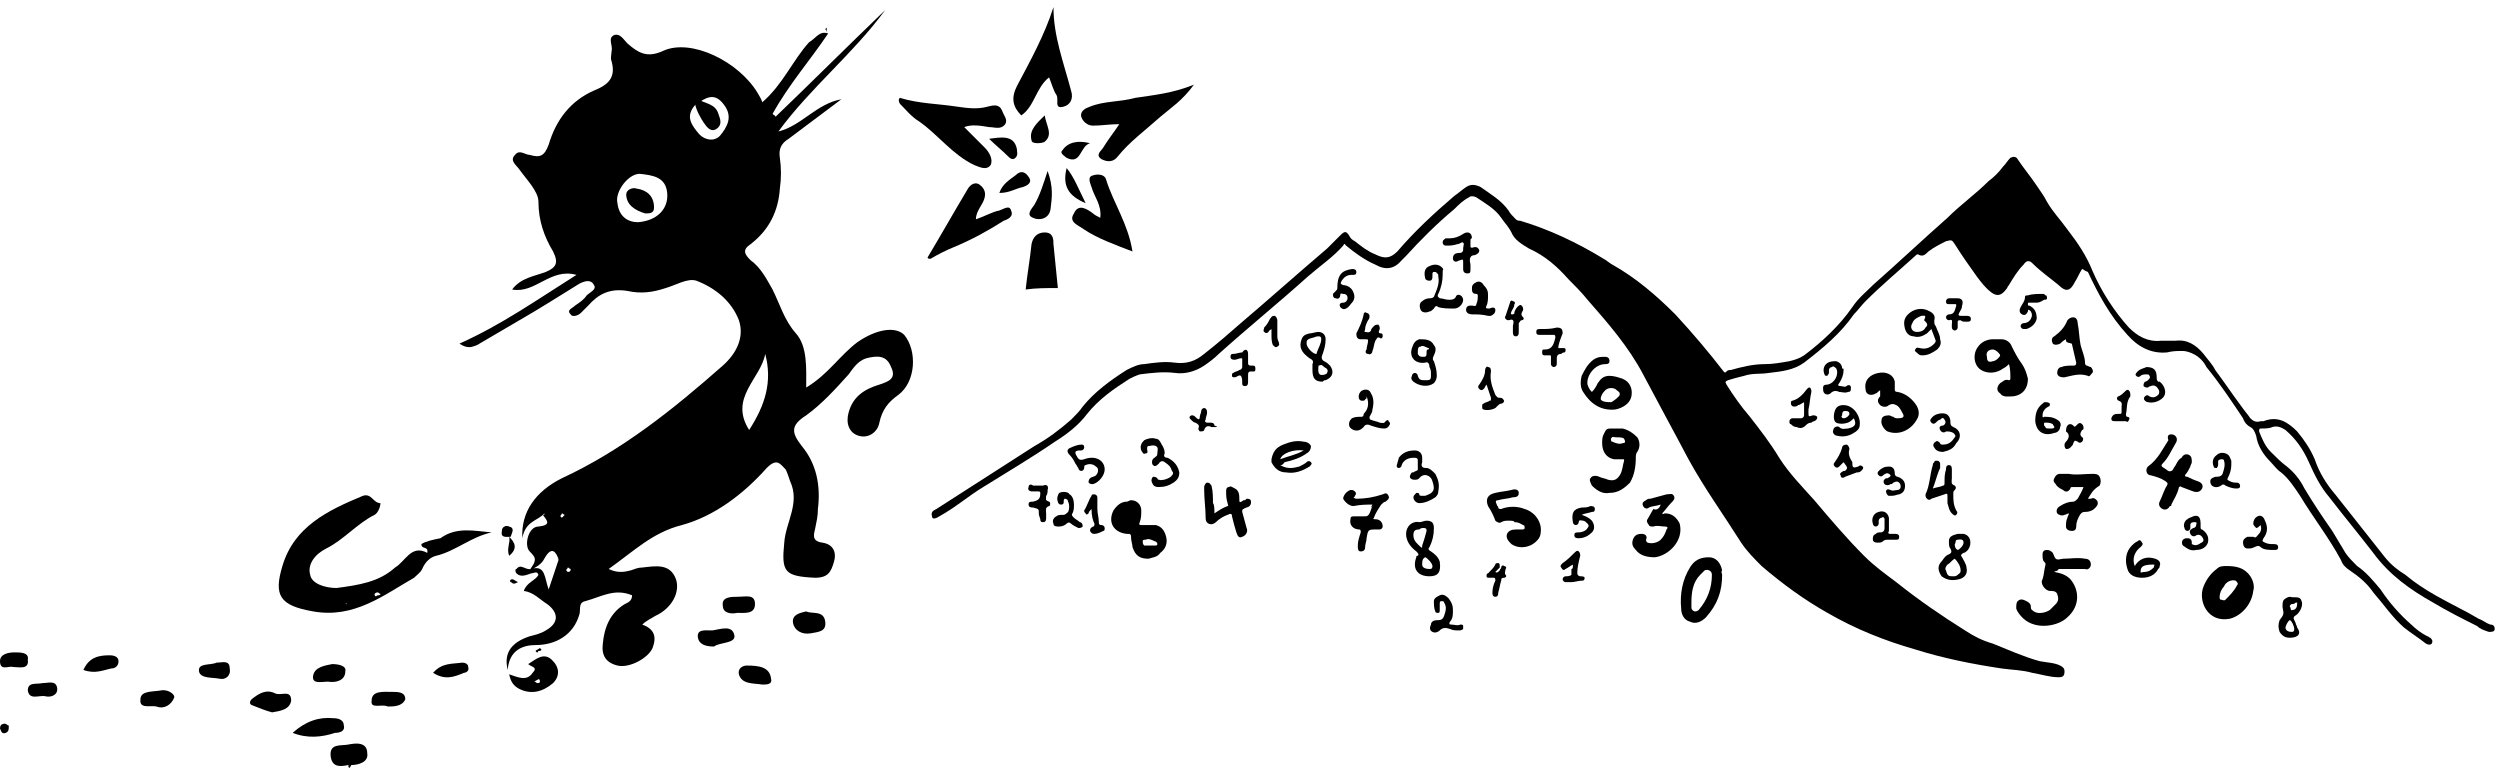<svg width="351" height="108" viewBox="0 0 351 108" fill="none" xmlns="http://www.w3.org/2000/svg">
<path d="M116.272 4.698C113.807 8.395 110.725 11.888 108.466 15.996C108.671 16.202 108.876 16.202 108.876 16.407C114.012 11.477 119.148 6.341 124.283 1.411C119.764 7.574 113.807 12.299 109.287 18.461C112.574 17.64 114.628 14.558 118.121 13.942C115.655 15.791 113.19 17.64 110.725 19.488C109.698 20.105 109.287 20.927 109.493 22.159C109.698 23.597 109.698 25.035 109.493 26.473C109.287 29.554 108.055 32.225 105.384 34.279C104.152 35.101 104.562 35.717 105.384 36.539C106.822 37.566 107.644 39.209 108.466 40.647C109.493 42.702 110.109 44.961 111.752 46.81C113.396 48.659 113.19 51.74 113.19 54.411C116.272 52.562 117.915 49.892 120.38 48.043C123.051 46.194 125.721 45.783 126.954 47.016C128.803 49.275 128.597 53.589 126.132 55.438C124.694 56.465 123.873 57.492 123.462 59.341C123.256 60.574 122.024 61.601 120.586 61.19C119.148 60.779 118.737 59.341 119.148 57.903C119.764 55.644 121.407 54.617 123.462 54C124.694 53.589 125.927 53.178 125.105 51.535C124.489 49.892 123.256 49.892 121.613 50.303C120.38 50.713 119.764 51.74 119.148 52.562C117.299 54.617 115.45 56.671 113.19 58.314C110.931 59.752 111.136 60.779 112.574 62.628C114.628 65.093 115.245 68.175 114.834 71.462C114.834 72.489 114.628 73.31 114.423 74.338C114.217 75.159 114.012 75.981 115.45 76.186C116.888 76.392 117.504 77.419 117.093 78.857C116.683 80.295 116.272 81.117 114.423 81.117C110.109 80.911 109.698 80.295 110.109 76.186C110.314 73.31 112.369 70.64 110.931 67.558C110.725 66.942 110.52 66.326 110.314 65.915C109.493 65.093 109.082 64.272 107.644 65.71C104.357 69.407 100.248 72.489 95.729 73.721C91.621 74.748 88.95 77.419 85.458 79.884C86.69 80.5 87.717 80.295 88.539 80.089C89.155 79.884 89.566 79.679 90.183 79.679C92.031 79.473 94.086 79.062 94.907 81.322C95.524 83.171 94.291 85.43 92.031 86.458C91.415 86.868 90.799 87.074 90.183 87.69C91.826 88.306 92.237 89.334 91.621 90.977C91.004 92.415 88.334 93.853 86.69 93.442C85.047 93.031 84.431 92.004 84.636 90.361C84.841 88.101 85.663 86.047 87.717 84.814C88.128 84.609 88.745 84.403 88.745 83.582C86.279 82.555 84.431 83.787 82.171 84.403C81.144 84.609 81.555 85.636 81.349 86.252C80.528 89.128 78.062 90.566 75.186 90.566C73.543 90.566 71.489 91.183 71.283 94.058C70.667 91.593 71.9 90.155 74.365 89.334C75.186 89.128 76.008 88.923 76.624 88.512C78.473 87.485 78.473 86.047 76.83 84.814C75.803 84.198 74.981 83.171 73.543 82.965C73.954 81.733 75.186 81.527 75.597 80.706C75.392 80.089 74.981 80.5 74.57 80.5C73.954 80.706 73.132 81.117 72.516 80.5C72.31 80.295 72.31 79.884 72.516 79.884C73.132 79.062 73.748 80.089 74.57 79.884C76.624 79.268 76.419 81.117 77.035 82.76C77.651 80.911 78.062 79.679 78.473 78.446H78.268L78.473 78.651C78.062 77.419 77.446 76.597 76.419 78.446C76.008 79.268 75.186 79.679 74.365 80.089C74.57 79.679 74.775 79.473 74.981 79.062C75.186 78.446 75.186 78.241 74.365 77.419C73.543 76.597 74.159 73.927 75.597 73.927C77.446 73.721 76.83 73.105 76.213 72.283H76.419V72.078C75.597 73.105 73.748 73.105 73.338 75.57C73.132 71.872 75.186 68.996 78.884 67.147C87.307 63.244 94.496 57.492 101.481 51.33C103.33 49.686 104.562 47.427 103.741 44.961C102.714 42.291 100.454 40.442 97.783 39.415C96.551 39.004 94.907 40.031 93.469 40.442C91.621 41.058 89.977 41.264 88.128 40.853C85.663 40.442 84.02 41.264 82.582 42.907C82.171 43.318 81.965 43.523 81.555 43.934C81.144 44.345 80.322 44.551 80.117 44.14C79.5 43.523 80.322 43.318 80.733 42.907C81.349 42.496 81.965 42.085 82.376 41.469C82.787 41.058 83.814 40.647 83.403 40.031C82.993 39.209 82.171 39.415 81.349 39.826C78.679 41.469 75.803 43.318 72.927 44.961C70.872 46.194 69.023 47.221 66.969 48.454C66.353 48.659 65.737 49.07 64.504 48.248C70.462 45.578 75.392 42.085 80.938 38.593C77.241 37.566 75.186 41.264 71.9 40.647C73.132 39.004 74.981 38.799 76.624 38.182C78.062 37.566 78.473 36.95 77.651 35.306C76.419 33.252 75.597 30.992 75.597 28.322C75.597 26.884 73.954 25.24 72.927 23.802C72.516 23.186 71.489 22.57 72.31 21.748C72.927 20.927 73.748 21.748 74.365 21.748C75.803 22.159 76.419 21.954 77.035 20.31C78.062 16.818 80.117 14.147 83.403 12.709C85.458 11.888 86.485 10.861 85.868 8.601C85.663 8.19 85.868 7.574 85.868 7.163C86.074 6.341 85.252 5.314 86.279 4.903C87.101 4.698 87.512 5.519 88.128 6.136C89.566 7.368 90.799 8.19 93.058 7.163C96.962 5.314 103.741 8.601 106.411 13.12C106.617 13.531 106.822 13.736 107.028 14.353C109.904 11.888 111.341 8.395 113.601 5.93C114.628 5.314 115.039 4.287 116.272 4.698ZM97.578 14.764C96.14 16.407 97.167 17.64 98.194 18.872C99.016 19.694 100.248 19.899 101.07 19.078C102.097 17.845 102.919 16.407 101.686 14.764C100.659 13.326 99.632 13.326 98.194 14.353C97.989 14.353 97.783 14.558 97.578 14.764ZM89.566 31.198C92.237 30.992 93.88 29.349 93.675 27.089C93.469 24.83 91.621 24.624 89.977 24.419C88.334 24.213 86.279 26.884 86.69 28.527C86.896 30.376 88.128 31.198 89.566 31.198ZM105.179 60.368C107.438 56.876 108.466 53.589 107.438 49.686C106.822 53.178 102.303 55.849 105.179 60.368ZM79.295 72.283C79.09 72.283 79.09 72.078 78.884 72.078C78.884 72.283 78.679 72.283 78.679 72.489L78.884 72.694C79.09 72.489 79.295 72.283 79.295 72.283ZM80.117 79.884C79.911 79.884 79.911 79.679 79.706 79.679C79.706 79.884 79.5 79.884 79.5 80.089L79.706 80.295C80.117 80.295 80.117 80.089 80.117 79.884Z" fill="black"/>
<path d="M61.834 75.57C64.093 73.927 66.558 74.543 69.023 74.748C66.148 75.365 63.888 77.419 61.217 78.035C60.396 78.241 59.779 78.857 59.368 79.679C59.163 80.295 58.547 80.706 58.136 81.117C53.822 83.582 49.713 86.868 43.961 85.841C39.237 85.02 38.415 83.582 39.648 79.473C41.291 73.927 46.016 71.667 50.946 69.613C52.178 69.202 52.384 70.64 53.411 70.64C53.411 71.256 53 72.078 52.589 72.283C50.124 73.516 48.275 75.775 45.81 77.008C44.167 77.83 43.14 79.268 43.551 80.706C43.756 81.938 45.605 82.555 47.248 82.555C50.33 82.144 53.206 81.733 55.465 79.679C55.671 79.679 55.671 79.679 55.876 79.679C55.671 79.679 55.671 79.679 55.465 79.679C56.903 78.857 57.725 76.392 59.985 77.624C60.19 76.597 59.163 77.213 59.163 76.392C59.779 75.981 60.806 75.775 61.834 75.57C62.039 75.57 62.039 75.57 62.244 75.57C62.039 75.57 61.834 75.57 61.834 75.57ZM53.411 83.376C53.206 83.376 53.206 83.171 53 83.171C52.795 83.171 52.589 83.376 52.589 83.376C52.589 83.787 52.795 83.787 53 83.582C53.206 83.582 53.411 83.582 53.411 83.376ZM48.481 84.814H48.686C48.686 84.814 48.686 84.609 48.481 84.814C48.481 84.609 48.481 84.609 48.481 84.814Z" fill="black"/>
<path d="M74.159 93.236C75.186 92.62 76.419 91.388 77.651 92.826C78.473 93.647 78.678 94.88 77.651 95.907C76.213 97.139 74.57 97.55 72.927 96.729C72.105 96.318 71.694 95.701 71.489 94.674C72.721 95.085 73.954 95.701 74.775 94.469C75.597 93.647 74.57 93.647 74.159 93.236ZM75.392 95.907C75.597 95.907 75.803 95.907 75.803 95.701C75.803 95.291 75.597 95.291 75.392 95.496C75.186 95.496 75.186 95.701 74.981 95.701C74.981 95.701 75.186 95.701 75.392 95.907Z" fill="black"/>
<path d="M41.085 102.892C42.934 101.248 44.783 100.632 46.837 100.837C47.454 100.837 48.275 101.043 48.275 101.865C48.481 102.686 47.659 102.892 47.043 102.892C45.194 103.508 43.14 103.713 41.085 102.892Z" fill="black"/>
<path d="M48.892 107.411C47.864 107.617 46.632 107.822 46.426 106.179C46.221 104.33 47.864 104.741 48.892 104.535C49.919 104.33 51.562 104.124 51.562 105.768C51.768 107 50.33 107.411 49.303 107.411C49.303 107.617 49.097 107.617 48.892 107.411Z" fill="black"/>
<path d="M38.209 100.016C37.388 99.81 36.361 99.4 35.334 98.989C34.923 98.783 35.128 98.373 35.334 98.167C36.361 97.345 37.388 96.729 38.62 97.345C39.442 97.756 40.88 96.729 40.88 98.373C40.675 99.605 39.442 99.81 38.209 100.016Z" fill="black"/>
<path d="M113.19 85.842C114.012 86.252 115.655 85.636 115.861 87.279C116.066 88.718 114.834 88.718 113.807 88.923C112.574 89.128 111.547 88.512 111.341 87.485C111.136 86.252 112.369 86.047 113.19 85.842Z" fill="black"/>
<path d="M100.248 90.772C99.221 90.772 98.194 90.566 97.989 89.539C97.783 88.306 99.016 88.512 99.838 88.512H100.043C101.275 88.306 102.919 87.69 103.124 89.334C103.124 90.361 101.07 90.155 100.248 90.772Z" fill="black"/>
<path d="M103.535 83.787C104.768 83.787 106 83.376 106 84.814C106 86.252 104.562 86.047 103.535 86.047C102.508 86.252 101.481 86.047 101.481 85.02C101.275 83.787 102.713 83.787 103.535 83.787Z" fill="black"/>
<path d="M46.016 95.702C45.194 95.702 43.756 96.112 43.961 94.88C44.167 93.647 45.605 93.442 46.632 93.237C47.454 93.237 48.686 93.442 48.481 94.264C48.481 95.496 47.248 95.907 46.016 95.702Z" fill="black"/>
<path d="M22.597 96.934C23.624 96.729 24.651 97.551 24.446 97.961C24.035 98.989 23.008 99.605 21.981 99.194C21.159 98.989 19.515 99.605 19.721 98.167C19.721 96.934 21.57 97.14 22.597 96.934Z" fill="black"/>
<path d="M104.768 93.442C106.617 93.442 108.055 93.648 108.26 95.291C108.466 96.113 107.644 96.113 107.028 96.113C105.795 95.907 104.152 96.113 103.741 94.675C103.535 93.648 104.562 93.442 104.768 93.442Z" fill="black"/>
<path d="M11.709 94.059C12.531 92.21 13.969 92.004 15.407 92.004C16.023 92.004 16.64 92.21 16.64 92.826C16.64 93.442 16.229 93.853 15.613 93.853C14.585 94.059 13.353 94.675 11.709 94.059Z" fill="black"/>
<path d="M54.438 99.194C53.616 98.783 51.973 99.605 52.178 98.372C52.178 96.934 53.822 97.14 55.054 97.14C55.876 97.14 56.903 97.14 56.903 98.167C56.492 99.194 55.26 99.194 54.438 99.194Z" fill="black"/>
<path d="M30.403 93.032C31.225 93.032 32.252 92.621 32.252 93.853C32.457 94.88 31.636 95.497 30.814 95.291C29.787 95.086 28.143 95.291 27.938 94.264C27.733 93.032 29.581 93.442 30.403 93.032Z" fill="black"/>
<path d="M5.957 95.907C6.779 95.907 7.806 95.496 8.012 96.524C8.217 97.551 7.19 97.962 6.368 97.756C5.547 97.551 4.109 98.372 3.903 96.934C3.903 95.702 5.136 96.113 5.957 95.907Z" fill="black"/>
<path d="M60.806 94.469C62.039 93.031 63.477 93.237 64.915 93.031C65.326 93.031 65.737 93.237 65.737 93.648C65.942 94.264 65.326 94.469 65.12 94.469C63.682 95.086 62.45 95.497 60.806 94.469Z" fill="black"/>
<path d="M1.849 93.647C1.233 93.442 0 94.264 0 92.826C0 91.799 1.233 91.593 2.054 91.593C2.876 91.593 4.109 91.593 3.903 92.62C4.109 94.058 2.671 93.647 1.849 93.647Z" fill="black"/>
<path d="M71.694 75.365C71.078 75.365 70.256 75.57 70.461 74.543C70.461 73.927 71.078 73.721 71.489 73.927C72.31 74.132 71.899 74.748 71.694 75.365Z" fill="black"/>
<path d="M71.489 75.365C72.31 76.186 72.721 77.008 71.489 78.035C71.078 77.008 71.694 76.186 71.489 75.365C71.694 75.365 71.489 75.365 71.489 75.365Z" fill="black"/>
<path d="M1.233 101.865C1.233 102.481 1.233 102.686 0.822 102.892C0.205 103.097 0.205 102.686 0 102.276C0 101.865 0.205 101.659 0.411 101.659C0.822 101.454 1.027 101.865 1.233 101.865Z" fill="black"/>
<path d="M72.721 81.733C72.31 81.938 72.31 81.938 72.105 81.938C71.9 81.938 71.9 81.733 71.694 81.733C71.489 81.527 71.694 81.322 71.9 81.322C72.105 81.322 72.31 81.527 72.721 81.733Z" fill="black"/>
<path d="M75.186 91.388C75.392 91.183 75.597 91.183 75.802 90.977L76.008 91.183C76.008 91.388 75.802 91.388 75.597 91.388C75.392 91.799 75.392 91.594 75.186 91.388Z" fill="black"/>
<path d="M116.272 4.698C116.066 4.492 116.066 4.287 115.861 4.081C115.861 4.081 115.861 4.081 116.066 3.876C116.066 4.287 116.066 4.492 116.272 4.698Z" fill="black"/>
<path d="M74.365 93.031C74.159 93.031 74.159 93.031 74.365 93.031C74.159 93.031 74.159 93.031 74.365 93.031C74.159 93.237 74.365 93.031 74.365 93.031Z" fill="black"/>
<path d="M49.303 107.411C49.097 108.028 48.892 107.822 48.892 107.411C49.097 107.617 49.303 107.617 49.303 107.411Z" fill="black"/>
<path d="M91.826 29.144C91.826 29.965 91.21 29.965 90.593 29.965C89.155 29.555 87.923 28.733 87.923 27.295C87.923 26.678 88.744 26.268 89.361 26.473C90.799 26.678 91.826 27.5 91.826 29.144Z" fill="black"/>
<path d="M97.578 14.558C97.783 14.353 97.989 14.148 97.989 13.942C99.016 14.558 100.454 14.558 100.865 15.996C101.07 16.613 101.481 17.434 100.659 18.051C99.838 18.667 99.221 17.845 98.81 17.229C98.4 16.613 97.783 15.586 97.578 14.558Z" fill="black"/>
<path d="M144.004 40.647C144.21 38.593 144.621 36.333 144.826 34.279C145.031 33.252 145.648 32.636 146.675 32.636C147.907 32.636 147.907 33.663 147.907 34.279C148.113 36.333 148.318 38.387 148.524 40.442C146.88 40.442 145.442 40.442 144.004 40.647Z" fill="black"/>
<path d="M126.338 13.736C129.008 14.558 131.679 14.558 134.349 14.969C135.787 15.174 137.225 15.38 138.663 14.969C139.485 14.764 140.307 14.558 140.717 15.585C140.923 16.201 141.539 16.818 141.128 17.434C140.512 18.256 139.69 17.845 138.869 17.845C137.636 17.639 136.404 17.434 135.376 17.845C136.404 18.872 137.225 19.694 138.252 20.721C138.869 21.337 139.485 22.364 139.074 23.186C138.458 24.008 137.431 23.391 136.814 23.186C133.733 21.748 131.679 18.872 129.008 17.023C127.981 16.407 127.159 15.38 126.338 14.558C126.132 14.147 126.132 13.942 126.338 13.736Z" fill="black"/>
<path d="M167.628 11.888C165.985 14.147 164.342 15.175 162.904 16.407C160.849 18.256 158.59 19.899 156.946 21.954C156.33 22.775 155.508 22.775 154.687 22.364C153.659 21.748 154.687 21.132 154.892 20.721C155.508 19.694 156.33 18.667 157.152 17.434C155.714 17.434 154.687 17.64 153.454 17.64C152.632 17.64 152.016 17.023 151.811 16.407C151.605 15.585 152.427 15.175 153.043 14.969C155.097 14.147 157.152 14.353 159.411 13.736C162.082 13.326 164.547 13.12 167.628 11.888Z" fill="black"/>
<path d="M147.907 1C147.907 5.109 149.345 8.806 150.373 12.709C150.783 13.942 150.167 14.764 149.345 14.969C147.907 15.38 148.729 13.942 148.318 13.326C147.907 12.709 147.702 11.888 147.291 10.861C145.442 12.299 145.237 14.969 143.388 16.202C142.155 14.969 141.95 13.736 142.772 12.093C144.621 8.601 146.675 4.903 147.907 1Z" fill="black"/>
<path d="M130.241 36.128C132.09 33.047 133.938 29.76 135.787 26.678C135.993 26.267 136.609 25.446 137.431 25.857C138.047 26.267 138.458 26.884 138.252 27.705C138.047 28.733 137.02 29.554 137.02 30.787C138.252 30.376 139.279 29.76 140.307 29.554C140.923 29.349 141.745 28.733 141.95 29.554C142.361 30.376 141.539 30.787 140.923 30.992C138.663 32.43 136.403 33.663 133.938 34.69C132.911 35.101 131.679 35.717 130.652 36.333C130.446 36.333 130.241 36.333 130.241 36.128Z" fill="black"/>
<path d="M159.001 35.306C156.33 34.279 154.07 33.457 152.221 32.225C151.4 31.608 149.962 31.198 150.783 29.965C151.4 28.527 152.632 29.349 153.454 29.965C153.659 30.17 154.07 30.376 154.481 30.581C154.687 28.732 153.659 27.705 153.249 26.267C153.043 25.651 152.632 24.829 153.454 24.624C154.07 24.419 155.097 24.419 155.303 25.24C156.33 28.527 158.384 31.403 159.001 35.306Z" fill="black"/>
<path d="M147.086 24.008C147.907 26.267 147.702 27.706 147.497 29.349C147.291 30.787 145.853 30.992 145.031 30.581C144.004 30.171 144.826 29.349 145.237 28.733C146.059 27.295 146.469 25.857 147.086 24.008Z" fill="black"/>
<path d="M146.675 16.201C146.88 17.639 147.907 18.872 146.675 19.899C146.469 20.105 144.826 20.31 144.826 19.694C144.415 18.256 145.648 17.229 146.675 16.201Z" fill="black"/>
<path d="M138.869 19.488C140.512 19.283 142.361 18.872 142.772 20.926C142.772 21.337 142.977 21.748 142.566 22.159C142.155 22.57 141.745 22.159 141.539 21.954C140.718 21.132 139.69 20.31 138.869 19.488Z" fill="black"/>
<path d="M140.307 27.09C140.717 25.857 141.745 25.241 142.566 24.625C143.388 23.803 144.004 24.214 144.415 24.83C145.031 25.652 144.21 26.062 143.593 26.268C142.566 26.473 141.745 27.09 140.307 27.09Z" fill="black"/>
<path d="M153.043 20.104C151.605 20.515 151.811 23.186 149.756 22.159C149.551 21.953 148.729 21.542 149.14 21.131C149.962 19.899 151.4 19.694 153.043 20.104Z" fill="black"/>
<path d="M152.427 28.527C149.962 27.5 149.14 26.062 149.756 23.597C150.783 24.829 151.4 26.473 152.427 28.527Z" fill="black"/>
<path d="M292.323 37.772C291.912 38.388 291.706 39.004 291.296 39.62C290.679 40.853 290.063 41.058 289.036 40.031C287.803 39.004 286.571 38.182 285.338 36.95C284.927 36.539 284.516 36.539 284.106 37.155C283.284 37.977 282.668 39.004 282.051 40.031C281.846 40.237 281.846 40.442 281.64 40.648C281.024 41.469 280.408 41.675 279.586 41.058C278.764 40.442 278.148 39.62 277.532 38.799C276.505 37.361 275.478 35.923 274.451 34.279C274.04 33.663 274.04 33.663 273.218 33.868C272.396 34.279 271.575 34.69 270.753 35.306C270.342 35.717 269.931 36.128 269.315 35.717C269.109 35.717 269.109 35.717 268.904 35.923C266.644 37.977 264.179 40.031 261.919 42.291C261.303 42.907 260.892 43.523 260.276 44.14C258.427 46.81 255.962 48.865 253.292 50.919C251.854 51.946 250.21 52.151 248.361 52.357C247.129 52.562 246.102 52.357 244.869 52.768C244.047 52.973 243.226 53.179 242.609 53.384C242.198 53.589 242.198 53.589 242.404 54C243.431 55.644 244.458 57.082 245.691 58.52C247.129 60.368 248.567 62.217 249.799 64.272C251.237 66.531 253.086 68.38 254.729 70.229C256.989 72.9 259.249 75.57 261.714 78.035C263.152 79.473 264.59 80.5 266.233 81.733C269.315 84.198 272.602 86.458 275.888 88.512C277.121 89.334 278.354 89.95 279.792 90.361C281.846 91.183 284.106 92.21 286.365 92.826C287.392 93.031 288.42 93.031 289.241 93.442C289.652 93.648 289.858 93.853 289.858 94.264C289.858 94.88 289.652 95.086 289.036 95.086C287.803 95.086 286.571 94.675 285.338 94.469C283.9 94.058 282.462 94.058 281.024 93.853C276.916 93.237 272.807 92.415 268.904 91.183C264.59 89.95 260.481 88.307 256.578 86.047C253.292 84.198 250.21 81.938 247.334 79.473C246.307 78.446 245.28 77.419 244.458 76.186C241.993 72.283 239.322 68.586 237.063 64.477C235.009 60.574 232.749 56.465 230.695 52.562C228.64 48.659 225.764 45.372 222.888 42.086C222.067 41.058 221.039 40.031 220.218 39.21C218.574 37.361 216.931 35.923 214.671 34.896C213.644 34.279 212.617 33.663 212.206 32.636C211.795 31.814 211.179 31.198 210.768 30.582C209.946 29.349 208.508 28.527 207.276 27.706C206.865 27.5 206.454 27.5 206.249 27.706C205.427 28.116 204.811 28.733 204.194 29.349C201.729 31.403 199.47 33.663 197.415 35.923C197.21 36.128 197.005 36.334 196.799 36.539C195.772 37.772 194.539 37.977 193.101 37.155C191.663 36.539 190.225 35.512 188.993 34.485C188.787 34.279 188.787 34.074 188.582 34.485C187.144 36.128 185.295 37.361 183.652 38.799C179.543 42.496 175.229 45.989 171.121 49.686C170.504 50.303 169.683 50.919 169.066 51.33C167.834 52.151 166.396 52.562 164.958 52.357C163.314 52.151 161.671 52.357 160.028 52.562C159.411 52.768 159.001 52.973 158.59 53.179C156.33 54.617 154.276 56.055 152.632 58.109C151.4 59.752 149.756 60.985 148.113 62.012C144.826 64.272 141.334 66.326 138.047 68.38C135.993 69.613 134.144 71.256 131.884 72.489C131.268 72.9 130.857 72.9 130.857 72.489C130.652 71.872 131.062 71.667 131.473 71.462C135.993 68.586 140.718 65.504 145.237 62.628C147.086 61.601 148.729 60.368 150.373 58.931C150.989 58.314 151.605 57.698 152.016 57.082C153.659 55.027 155.919 53.384 158.179 51.946C159.001 51.535 159.822 51.124 160.644 51.124C162.082 50.919 163.52 50.714 164.958 50.919C166.601 51.124 167.834 50.713 169.066 49.686C170.915 48.248 172.559 46.81 174.202 45.372C178.311 41.88 182.214 38.388 186.322 34.896C186.939 34.279 187.555 33.663 188.171 33.047C188.787 32.431 188.993 32.431 189.404 33.047C189.609 33.458 189.815 33.663 190.225 33.868C191.253 34.69 192.074 35.306 193.101 35.717C194.334 36.334 195.156 36.334 196.183 35.306C198.648 32.43 201.318 29.965 204.194 27.5C204.811 27.089 205.222 26.678 205.838 26.268C206.454 25.857 207.07 25.857 207.892 26.268C209.33 27.295 210.768 28.116 211.795 29.555C212.001 29.965 212.412 30.376 212.822 30.787C213.028 30.992 213.233 30.992 213.439 30.992C217.547 32.225 221.45 34.074 225.148 36.334C225.559 36.539 225.97 36.95 226.381 37.155C229.667 39.004 232.543 41.469 235.214 44.14C237.679 46.81 239.939 49.481 241.993 52.151C242.198 52.357 242.198 52.357 242.404 52.151C242.609 51.946 242.815 51.946 243.02 51.946C244.458 51.535 246.102 51.124 247.745 51.124C248.978 51.124 250.005 50.919 251.237 50.713C252.059 50.508 252.675 50.303 253.292 49.892C255.757 48.043 258.222 45.783 260.071 43.113C260.892 41.88 261.919 41.058 262.947 40.031C266.439 36.95 269.931 33.663 273.423 30.582C275.272 28.733 277.326 27.295 279.175 25.446C279.997 24.83 280.613 24.213 281.23 23.392C281.64 22.981 281.846 22.57 282.257 22.159C282.668 21.954 283.078 21.954 283.284 22.364C284.106 23.597 285.133 24.83 285.954 26.062C286.365 26.678 286.982 27.5 287.392 28.322C288.214 29.76 289.241 30.787 290.268 32.225C291.706 34.074 292.939 35.923 293.761 37.977C294.993 40.853 296.842 43.729 298.896 45.989C300.129 47.221 301.567 48.043 303.416 47.837C304.032 47.837 304.648 47.837 305.47 47.837C307.113 47.632 308.346 48.454 309.373 49.686C309.989 50.508 310.606 51.124 311.017 51.946C312.249 53.589 313.482 55.438 314.714 57.082C315.125 57.698 315.536 58.109 315.947 58.725C316.358 59.136 316.768 59.341 317.385 59.136C317.59 59.136 317.796 59.136 317.796 59.136C319.85 58.314 321.288 59.341 322.52 60.574C323.548 61.806 324.369 63.039 324.986 64.477C325.602 66.326 326.629 67.969 327.862 69.407C330.121 72.283 332.586 75.365 334.846 78.241C335.668 79.268 336.695 80.09 337.722 80.706C340.393 82.966 343.474 84.403 346.555 86.047C346.966 86.252 347.583 86.663 347.993 86.869C348.61 87.074 349.021 87.485 349.637 87.69C350.048 87.69 350.253 87.896 350.253 88.307C350.253 88.717 349.842 88.717 349.431 88.717C348.815 88.512 348.199 88.307 347.788 87.896C345.734 86.869 343.679 85.841 341.625 84.609C338.338 82.76 335.462 80.706 333.203 77.624C331.148 74.954 329.094 72.489 327.04 69.818C325.807 68.38 324.986 66.737 324.164 64.888C323.342 63.039 322.315 61.601 320.877 60.368C320.261 59.958 319.644 59.752 319.028 59.958C318.617 60.163 318.001 60.163 317.385 60.163C317.179 60.163 317.179 60.368 317.179 60.574C317.59 61.601 318.001 62.628 318.823 63.45C319.644 64.272 320.261 64.888 321.082 65.504C322.11 66.326 322.931 67.353 323.548 68.586C324.78 70.64 326.013 72.489 327.451 74.543C328.067 75.57 328.683 76.597 329.3 77.624C329.71 78.241 330.327 78.857 330.943 79.473C332.175 80.295 333.203 81.528 334.23 82.76C335.462 84.609 336.9 86.252 338.544 87.69C339.16 88.307 339.982 88.923 340.803 89.334C341.009 89.334 341.009 89.539 341.214 89.539C341.42 89.745 341.625 89.95 341.42 90.361C341.214 90.566 341.009 90.566 340.598 90.361C339.571 89.539 338.544 88.923 337.517 88.101C335.873 86.663 334.641 84.814 333.203 83.171C332.381 81.938 331.148 80.911 329.916 80.09C329.3 79.679 328.889 79.268 328.683 78.651C327.04 75.57 324.78 72.694 322.931 69.613C322.11 68.38 321.288 67.148 320.261 66.326C319.644 65.915 319.234 65.299 318.823 64.888C317.796 63.861 316.974 62.628 316.768 61.19C316.563 60.574 316.358 60.163 315.947 59.958C315.536 59.752 315.125 59.341 314.92 58.725C313.276 56.26 311.633 53.795 309.784 51.535C309.373 50.714 308.757 50.097 307.935 49.686C307.524 49.481 306.908 49.276 306.497 49.276C305.675 49.276 305.059 49.276 304.237 49.481C301.978 49.686 300.129 48.659 298.691 47.016C296.226 44.345 294.582 41.264 293.144 38.182C292.528 37.977 292.528 37.772 292.323 37.772Z" fill="black"/>
<path d="M288.42 80.295C289.447 80.501 290.063 80.706 290.679 81.322C291.912 82.76 292.117 85.02 290.268 86.663C289.036 87.896 285.954 88.512 284.106 86.869C283.695 86.458 283.284 86.047 283.078 85.431C283.078 85.02 283.078 84.609 283.284 84.404C283.695 83.993 284.106 84.198 284.516 84.404C284.927 84.609 285.133 84.814 285.133 85.225C285.133 85.636 285.338 85.636 285.544 85.842C286.16 86.252 287.187 86.047 287.803 85.636C288.009 85.431 288.42 85.02 288.625 84.814C289.036 84.404 289.036 83.993 288.83 83.376C288.625 82.966 288.214 82.966 287.803 82.966C287.187 82.966 286.365 81.938 286.776 81.322C286.982 80.706 286.982 80.09 287.187 79.268C287.187 79.062 287.187 79.062 286.982 78.857C286.776 78.652 286.776 78.241 286.776 77.83C286.776 77.419 286.982 77.214 287.392 77.214C287.803 77.214 288.009 77.419 288.214 77.624C288.625 78.652 288.625 78.652 289.652 78.446C290.679 78.446 291.706 78.241 292.733 78.446C293.35 78.446 293.555 78.857 293.555 79.268C293.555 79.679 293.144 80.09 292.733 79.884C291.501 79.884 290.268 79.884 289.036 79.884C288.83 80.295 288.625 80.09 288.42 80.295Z" fill="black"/>
<path d="M312.66 79.473C313.892 79.473 315.125 79.679 315.947 80.911C316.358 81.527 316.563 82.349 316.358 82.965C316.152 84.814 314.714 86.458 313.071 86.868C309.989 87.485 308.551 84.403 309.373 82.349C309.784 81.322 310.4 80.5 311.222 79.884C311.633 79.473 312.044 79.473 312.66 79.473ZM311.633 83.787C311.633 83.993 311.633 84.198 311.838 84.198C312.044 84.198 312.249 84.403 312.454 84.198C313.071 83.582 313.687 82.965 314.098 82.144C314.303 81.938 314.098 81.733 313.892 81.527C313.276 81.322 312.454 81.733 312.249 82.349C311.838 82.76 311.633 83.376 311.633 83.787Z" fill="black"/>
<path d="M161.26 78.446C160.028 78.446 159.411 78.035 159.001 76.802C159.001 76.392 158.795 75.981 158.795 75.364C158.795 75.159 158.795 74.954 158.384 74.954C158.384 74.954 158.384 74.954 158.179 74.954C156.33 74.748 155.508 73.31 156.33 71.667C156.741 71.05 157.357 70.434 158.179 70.434C158.384 70.434 158.59 70.229 158.795 70.229C159.617 70.229 160.233 70.845 160.233 71.667C160.233 72.283 160.233 72.694 160.028 73.31C159.822 73.721 160.028 73.721 160.439 73.721C161.055 73.721 161.671 73.721 162.287 73.721C163.109 73.927 163.52 74.543 163.725 75.364C163.931 76.186 163.725 77.008 162.904 77.624C162.493 78.24 161.877 78.24 161.26 78.446ZM161.671 76.597C161.877 76.597 162.082 76.597 162.082 76.597C162.287 76.597 162.493 76.597 162.493 76.392C162.493 76.186 162.287 75.981 162.082 75.981C161.671 75.775 161.26 75.57 160.849 75.775C160.644 75.775 160.439 75.775 160.439 75.981C160.439 76.186 160.439 76.392 160.644 76.597C161.055 76.597 161.26 76.597 161.671 76.597Z" fill="black"/>
<path d="M225.97 69.202C224.943 69.407 224.121 68.791 223.505 68.175C223.299 67.764 223.094 67.353 223.299 67.148C223.505 66.737 224.121 66.737 224.532 66.942C224.943 67.148 225.353 67.148 225.764 67.353C226.586 67.558 226.997 67.353 227.408 66.737C227.819 66.121 227.819 65.299 228.024 64.683C228.024 64.477 228.024 64.477 227.819 64.477C227.408 64.477 226.997 64.477 226.586 64.477C225.559 64.272 224.943 63.45 224.943 62.217C224.943 61.806 224.943 61.396 225.148 60.985C225.559 60.163 225.559 60.163 226.381 60.163C226.791 60.163 227.408 60.163 227.819 60.163C228.64 60.368 229.257 60.779 229.873 61.396C230.284 62.012 230.284 62.834 229.873 63.45C229.667 63.655 229.667 64.066 229.667 64.272C229.667 65.504 229.462 66.737 228.846 67.764C228.024 68.586 227.202 69.202 225.97 69.202ZM226.791 61.396C226.586 61.396 226.381 61.19 226.175 61.601C226.175 61.806 226.175 62.012 226.381 62.012C226.791 62.217 227.408 62.423 227.819 62.217C228.229 62.217 228.229 62.012 228.024 61.601C227.819 61.396 227.408 61.396 226.791 61.396Z" fill="black"/>
<path d="M282.051 51.124C281.846 51.33 281.64 51.535 281.23 51.74C280.408 52.357 279.175 52.562 278.148 51.946C277.121 51.33 276.916 49.686 277.737 48.659C278.148 48.043 278.97 47.632 279.792 47.632C280.202 47.632 280.613 47.632 281.024 47.632C281.64 47.632 282.257 48.043 282.462 48.659C282.873 49.481 283.284 50.302 283.9 51.124C284.311 51.74 284.516 52.357 284.722 53.178C284.722 54.411 284.106 55.438 282.668 55.644C282.051 55.644 281.23 55.849 280.819 55.233C280.202 54.822 280.408 54.206 280.819 53.795C281.23 53.589 281.435 53.178 282.051 53.384C282.257 53.384 282.257 53.178 282.257 53.178C282.257 52.562 282.257 51.74 282.051 51.124ZM279.792 50.713C280.202 50.713 280.819 50.097 280.819 49.892C280.819 49.686 280.202 49.07 279.792 49.07C279.175 49.07 278.764 49.481 278.97 50.097C278.97 50.713 279.175 50.919 279.792 50.713Z" fill="black"/>
<path d="M263.974 54.822C263.768 54.822 263.563 55.233 263.357 55.233C262.741 55.644 261.919 55.438 261.919 54.617C261.714 53.384 262.536 52.562 263.768 52.357C264.795 52.152 265.823 52.562 266.028 53.59C266.028 54 266.028 54.206 266.028 54.617C266.028 54.822 266.028 55.028 266.439 55.028C267.466 55.233 268.288 55.849 268.904 56.671C269.52 57.493 269.52 58.314 269.109 58.931C268.288 60.369 266.644 61.19 265.001 60.574C264.59 60.369 263.974 59.547 264.179 58.931C264.179 58.52 264.59 58.314 265.206 58.314C265.412 58.314 265.617 58.52 265.823 58.52C266.028 58.725 266.233 58.725 266.439 58.725C267.261 58.725 267.466 58.52 267.055 57.904C266.85 57.493 266.644 57.082 266.233 56.876C265.823 56.671 265.617 56.671 265.206 56.876C264.795 57.287 264.179 57.082 263.974 56.876C263.563 56.466 263.563 56.055 263.974 55.644C263.974 55.028 263.974 55.028 263.974 54.822Z" fill="black"/>
<path d="M233.16 70.846C232.543 71.051 231.927 71.051 231.516 71.256C231.311 71.462 230.9 71.462 230.695 71.051C230.489 70.64 230.695 70.435 231.105 70.229C231.311 70.024 231.516 70.024 231.722 70.024C232.543 69.818 233.16 69.613 233.981 69.408C234.392 69.408 234.803 69.202 235.009 69.613C235.214 70.024 235.009 70.229 234.598 70.64C234.187 71.051 233.776 71.667 233.365 72.078C233.571 72.284 233.571 72.078 233.776 72.078C234.803 72.078 235.419 72.694 235.83 73.516C236.447 75.981 234.187 78.035 232.338 78.241C231.311 78.241 230.284 78.035 229.667 77.214C229.257 76.803 229.051 76.392 229.257 75.776C229.462 75.159 229.873 74.954 230.489 74.954C231.105 74.954 231.311 75.365 231.105 75.776C231.105 75.981 231.105 75.981 231.311 76.187C231.927 76.392 232.749 76.187 233.16 75.776C233.571 75.365 233.776 74.954 233.981 74.338C234.187 74.132 234.187 73.927 233.776 73.927C233.16 73.927 232.749 73.722 232.133 73.927C231.927 73.927 231.516 73.927 231.516 73.722C231.311 73.516 231.105 73.105 231.311 72.9C231.516 72.489 231.927 71.873 232.133 71.462C232.543 71.667 232.954 71.462 233.16 70.846Z" fill="black"/>
<path d="M304.854 60.985C305.47 60.985 305.881 61.601 305.47 62.217C304.854 63.244 304.443 64.272 303.621 65.093C303.416 65.299 303.416 65.504 303.827 65.709C304.237 65.915 304.443 66.326 304.854 66.12C305.059 66.12 305.265 65.504 305.47 65.299C305.675 64.888 305.881 64.477 306.292 64.272C306.497 63.861 306.908 63.655 307.319 63.861C307.73 64.066 307.73 64.477 307.73 64.888C307.73 65.093 307.524 65.299 307.524 65.504C307.319 65.915 307.113 66.326 306.908 66.531C306.703 66.737 306.703 66.942 307.113 66.942C307.524 67.147 307.935 67.353 308.551 67.558C309.168 67.764 309.373 68.175 309.168 68.585C308.962 68.996 308.551 69.202 307.935 68.996C307.319 68.791 306.908 68.585 306.292 68.38C306.086 68.175 305.881 68.38 305.881 68.585C305.675 69.407 305.265 70.023 304.854 70.845C304.854 71.05 304.854 71.051 304.648 71.051C304.443 71.461 304.032 71.667 303.621 71.461C303.21 71.256 303.005 70.845 303.21 70.434C303.621 69.613 303.827 68.791 304.237 68.175C304.443 67.764 304.237 67.764 304.032 67.558C303.416 67.147 302.799 66.942 301.978 66.737C301.361 66.737 301.156 65.915 301.567 65.504C303.005 64.477 303.621 63.039 304.443 61.806C304.237 61.19 304.443 60.985 304.854 60.985Z" fill="black"/>
<path d="M241.788 80.706C241.788 82.966 241.171 84.814 239.528 86.663C238.912 87.279 238.09 87.69 237.268 87.279C236.447 87.074 236.036 86.252 236.036 85.431C235.83 83.376 236.241 81.322 237.268 79.679C237.884 78.652 238.706 78.241 239.939 78.241C240.966 78.241 241.582 79.062 241.788 80.09C241.582 80.295 241.788 80.5 241.788 80.706ZM237.474 84.609C237.474 84.814 237.474 85.02 237.474 85.225C237.474 85.431 237.474 85.636 237.885 85.841C238.09 85.841 238.295 85.841 238.501 85.636C239.733 84.198 240.35 82.555 240.35 80.706C240.35 80.09 239.733 79.884 239.322 80.09C239.117 80.295 238.912 80.5 238.706 80.706C237.679 81.733 237.474 83.171 237.474 84.609Z" fill="black"/>
<path d="M211.795 73.105C211.384 73.105 211.179 73.105 210.768 73.311C210.563 73.516 210.152 73.311 209.946 73.105C209.741 72.489 209.33 71.667 208.919 71.051C208.508 70.024 208.919 69.408 209.946 69.202C210.768 68.997 211.384 68.997 212.206 68.791C212.822 68.586 213.233 68.791 213.233 69.202C213.233 69.613 213.028 69.818 212.412 69.818C211.795 70.024 210.974 70.024 210.357 70.229C209.946 70.229 209.946 70.435 210.152 70.846C210.152 71.051 210.357 71.051 210.357 71.256C210.357 71.462 210.563 71.462 210.768 71.462C211.795 71.051 213.028 71.051 214.055 71.462C215.493 71.873 216.52 73.311 216.315 74.749C216.315 75.159 216.109 75.57 215.904 75.776C215.082 76.803 213.439 77.214 212.206 76.392C211.795 75.981 211.384 75.57 211.59 74.954C211.795 74.543 212.206 74.338 212.822 74.338C213.028 74.338 213.439 74.338 213.644 74.338C213.85 74.338 214.055 74.338 214.055 74.132C214.055 73.927 214.055 73.722 213.85 73.722C213.439 73.516 213.233 73.311 212.617 73.311C212.617 73.105 212.206 73.105 211.795 73.105Z" fill="black"/>
<path d="M293.144 70.024C293.35 70.024 293.35 70.024 293.555 70.024C293.966 69.818 294.172 70.024 294.377 70.229C294.582 70.435 294.582 70.846 294.377 71.051C293.966 71.667 293.35 71.873 292.734 71.873C292.323 71.873 292.117 72.078 291.912 72.489C291.706 72.9 291.501 73.311 291.501 73.927C291.501 74.338 291.296 74.543 290.885 74.543C290.474 74.543 290.063 74.338 290.063 73.927C290.063 73.516 290.063 73.105 290.268 72.694C290.268 72.489 290.474 72.283 290.474 72.078C290.268 72.078 290.063 72.283 289.858 72.283C289.447 72.489 289.036 72.283 288.83 72.078C288.625 71.667 288.83 71.256 289.241 71.051C289.858 70.64 290.474 70.435 291.09 70.435C291.296 70.435 291.501 70.229 291.706 70.024C291.912 69.613 292.323 68.997 292.528 68.38C291.912 68.38 291.501 68.38 290.885 68.38C290.679 68.38 290.679 68.586 290.679 68.586C290.474 68.997 290.063 69.202 289.652 68.791C289.241 68.586 288.83 68.38 288.625 67.969C288.42 67.764 288.214 67.559 288.42 67.148C288.625 66.737 288.83 66.531 289.241 66.531C289.652 66.531 290.063 66.531 290.474 66.531C291.501 66.737 292.528 66.531 293.761 66.531C294.172 66.531 294.582 66.531 294.788 66.942C294.993 67.353 294.993 67.764 294.788 68.175C293.761 68.791 293.555 69.407 293.144 70.024Z" fill="black"/>
<path d="M223.505 55.028C223.915 54.617 224.121 54.206 224.326 53.795C224.737 53.179 225.148 52.768 225.97 52.768C226.586 52.768 227.202 52.973 227.819 53.179C228.846 53.59 229.257 54.617 229.051 55.644C228.846 56.671 227.819 57.287 226.791 57.493C224.737 57.698 223.299 56.671 222.272 55.028C221.861 54.411 221.861 53.59 222.067 52.768C222.477 51.946 222.888 51.124 223.71 50.508C224.326 50.097 224.737 50.097 225.353 50.097C225.764 50.097 225.97 50.303 225.97 50.714C225.97 51.124 225.559 51.124 225.353 51.124C223.915 51.124 222.683 52.768 222.888 54.001C223.094 54.617 223.299 54.822 223.505 55.028ZM226.175 56.466C226.381 56.466 227.408 55.644 227.408 55.438V55.233C227.408 55.028 226.997 54.822 226.791 54.617C226.381 54.411 225.764 54.411 225.353 54.822C224.943 55.233 224.737 55.644 224.737 56.055C224.943 56.466 225.764 56.466 226.175 56.466Z" fill="black"/>
<path d="M192.691 70.845C191.869 70.845 191.047 70.845 190.02 71.051C189.404 71.051 188.787 70.434 188.582 70.024C188.582 69.613 188.993 68.996 189.609 68.791C189.815 68.791 190.02 68.791 190.225 68.996C190.431 69.202 190.431 69.407 190.225 69.613C190.225 69.818 190.02 69.818 190.02 69.818C190.225 70.024 190.431 70.024 190.431 70.024C191.663 70.024 192.896 69.818 194.128 69.407C194.539 69.202 194.745 69.202 194.95 69.613C195.156 70.024 194.745 70.229 194.539 70.434C194.334 70.434 194.129 70.64 193.923 70.845C193.512 71.462 193.101 72.078 192.896 72.694C192.691 72.9 192.896 72.9 193.101 72.9C193.718 72.9 194.128 73.31 194.128 73.927C194.128 74.132 193.923 74.338 193.718 74.338C193.512 74.338 193.512 74.338 193.307 74.338C192.074 74.338 192.074 74.338 191.869 75.57C191.869 75.981 191.663 76.392 191.663 76.803C191.663 77.213 191.458 77.419 191.047 77.419C190.636 77.419 190.636 77.008 190.636 76.597C190.636 75.981 190.842 75.365 191.047 74.748C191.047 74.543 191.047 74.338 190.842 74.338C190.02 74.338 189.404 73.721 189.609 72.9C189.609 72.489 189.815 72.489 190.225 72.489C190.636 72.489 191.047 72.489 191.663 72.489C191.869 72.489 192.074 72.489 192.28 72.078C192.485 71.667 192.485 71.462 192.691 71.051C192.28 71.462 192.485 71.256 192.691 70.845Z" fill="black"/>
<path d="M290.063 47.632C289.652 47.837 289.447 48.043 289.241 48.248C288.83 48.454 288.42 48.454 288.214 48.248C288.009 47.837 288.009 47.426 288.42 47.221C289.241 46.605 289.858 45.989 290.268 44.961C290.474 44.756 290.679 44.55 291.09 44.55C291.501 44.55 291.706 44.961 291.706 45.372C291.912 46.399 291.912 47.426 292.117 48.454C292.323 49.275 292.733 50.097 292.733 50.919C292.733 51.124 292.733 51.124 292.939 51.33C293.144 51.33 293.35 51.535 293.555 51.535C293.761 51.74 293.966 52.151 293.761 52.357C293.555 52.562 293.35 52.973 293.144 52.768C291.912 52.357 290.885 52.768 289.858 52.973H289.652C289.241 52.973 288.83 52.768 288.83 52.357C288.83 51.946 289.036 51.535 289.447 51.535C289.858 51.33 290.474 51.33 291.09 51.33C291.296 51.33 291.501 51.33 291.501 50.919C291.296 50.097 291.09 49.07 290.885 48.248C290.063 48.043 290.063 48.043 290.063 47.632Z" fill="black"/>
<path d="M170.504 72.078C171.121 71.667 171.737 71.256 172.353 71.05C172.559 71.05 172.353 70.845 172.353 70.64C172.148 70.023 172.148 69.407 172.148 68.996C172.148 68.791 172.148 68.38 172.559 68.38C172.764 68.174 172.97 68.38 173.38 68.585C173.791 68.791 173.997 69.202 173.997 69.818C173.997 70.64 173.997 70.64 174.613 70.229C174.818 70.229 174.818 70.229 175.024 70.023C175.229 70.023 175.64 70.023 175.64 70.434C175.64 70.64 175.64 70.845 175.435 71.05C175.229 71.256 174.818 71.256 174.613 71.461C174.408 71.461 174.408 71.667 174.408 71.872C174.613 72.694 174.818 73.31 175.024 74.132C175.229 74.543 175.024 75.159 174.408 75.365C173.997 75.57 173.791 75.365 173.586 74.748C173.38 74.132 173.175 73.31 172.97 72.489C172.97 72.078 172.764 72.078 172.353 72.283C171.737 72.489 171.121 72.899 170.71 73.31C170.504 73.516 170.094 73.721 169.683 73.516C169.272 73.31 169.272 72.899 169.272 72.694C169.272 71.461 169.066 70.023 169.066 68.791C169.066 68.585 169.066 68.38 169.066 68.38C169.066 68.174 169.272 67.764 169.477 67.764C169.888 67.764 169.888 67.969 170.094 68.174C170.299 68.996 170.299 69.818 170.299 70.64C170.504 70.845 170.504 71.461 170.504 72.078Z" fill="black"/>
<path d="M200.702 80.911C199.059 80.911 198.237 79.884 198.853 78.241C198.853 78.035 198.853 78.035 199.059 78.035C199.264 77.83 199.059 77.624 198.853 77.419C198.032 76.803 197.415 75.981 197.415 74.954C197.415 73.927 198.237 73.105 199.264 73.31C199.675 73.31 199.88 73.105 200.291 73.105C201.113 73.105 201.318 73.516 201.318 74.132C201.318 75.159 201.113 75.981 200.702 76.803C200.497 77.008 200.497 77.213 200.908 77.419C201.524 77.83 201.935 78.241 202.14 78.857C202.346 80.295 201.935 80.911 200.702 80.911ZM199.264 74.338C198.648 74.338 198.442 74.543 198.442 75.159C198.442 75.981 199.059 76.392 199.47 76.803C199.675 77.008 199.675 76.803 199.675 76.597C199.88 75.981 200.086 75.365 200.291 74.543C200.291 74.338 200.291 74.132 199.88 74.132C199.675 74.132 199.47 74.132 199.264 74.338ZM200.702 79.884C200.908 79.884 201.113 79.884 201.113 79.473C201.113 79.062 200.291 78.241 200.086 78.241C199.675 78.446 199.675 78.857 199.675 79.268C199.675 79.679 200.086 79.884 200.702 79.884Z" fill="black"/>
<path d="M202.551 38.593C202.551 39.415 202.346 40.442 201.935 41.264C201.729 41.675 201.935 41.675 202.14 41.88C202.551 41.88 202.962 42.086 203.373 42.086C203.784 42.086 204.194 42.086 204.4 41.675C204.4 41.469 204.811 41.264 205.016 41.469C205.222 41.469 205.427 41.88 205.427 42.086C205.427 42.702 204.811 43.318 204.194 43.318C203.373 43.318 202.551 43.318 201.935 43.113C201.729 42.907 201.524 42.907 201.318 43.318C201.113 43.523 200.908 43.729 200.702 43.729C200.291 43.934 199.675 43.934 199.47 43.523C199.264 43.113 199.264 42.496 199.675 42.291C199.881 42.086 200.291 41.88 200.702 41.88C200.908 41.88 201.113 41.88 201.318 41.675C201.729 40.648 202.14 39.826 201.935 38.799C201.935 38.593 201.935 38.388 201.729 38.388C201.729 38.182 201.524 38.182 201.318 38.182C201.113 38.182 201.113 38.388 201.113 38.593V38.799C201.113 39.004 201.113 39.415 200.702 39.415C200.291 39.415 200.086 39.209 200.086 39.004C199.881 38.182 200.086 37.566 200.702 37.361C201.524 36.95 202.346 37.155 202.756 37.977C202.551 37.566 202.551 37.977 202.551 38.593Z" fill="black"/>
<path d="M271.164 46.194C270.958 46.4 270.753 46.605 270.547 46.811C269.931 47.221 269.315 47.427 268.699 47.221C268.082 47.221 267.671 46.811 267.466 46.194C267.261 45.373 267.261 44.756 267.877 44.14C268.699 43.318 269.931 43.113 270.958 43.729C271.369 43.935 271.78 44.346 271.575 44.962C271.575 45.373 271.575 45.578 271.78 45.783C271.985 46.4 272.396 47.016 272.396 47.632C272.602 48.249 272.396 48.659 271.985 49.07C271.369 49.481 270.753 49.892 269.931 49.892C269.726 49.892 269.52 49.892 269.315 49.687C269.109 49.481 268.699 49.276 268.904 49.07C269.109 48.659 269.315 48.865 269.52 48.865C270.342 49.07 270.958 48.865 271.575 48.249C271.78 48.043 271.78 47.838 271.78 47.838C271.575 47.221 271.369 46.811 271.164 46.194ZM269.726 44.346C269.315 44.551 268.699 44.756 268.493 45.373C268.082 45.989 268.493 46.605 269.109 46.605C269.726 46.605 270.137 46.4 270.342 45.989C270.547 45.783 270.753 45.578 270.342 45.167L270.137 44.962C270.547 44.14 270.137 44.346 269.726 44.346Z" fill="black"/>
<path d="M184.268 51.946C184.268 51.74 184.268 51.33 184.268 51.124C184.474 50.713 184.268 50.508 183.857 50.302C183.035 49.686 182.419 49.07 182.625 48.043C182.83 47.221 183.035 47.016 183.857 46.81C184.268 46.81 184.679 46.605 185.09 46.605C185.706 46.605 186.117 47.016 186.117 47.632C186.117 48.454 185.911 49.07 185.706 49.686C185.501 50.097 185.501 50.508 185.911 50.713C186.322 50.919 186.528 51.124 186.733 51.33C187.349 52.151 187.144 52.973 186.117 53.384C185.911 53.384 185.911 53.384 185.706 53.589C184.679 53.589 184.268 53.178 184.268 51.946ZM183.446 48.248C183.446 48.659 184.063 49.481 184.679 49.686C184.884 49.686 184.884 49.686 184.884 49.481C185.09 48.864 185.501 48.248 185.501 47.632C185.501 47.221 185.295 47.221 185.09 47.221C184.679 47.221 184.474 47.426 184.268 47.426C183.446 47.632 183.446 47.837 183.446 48.248ZM185.09 51.946C185.09 52.151 185.09 52.357 185.295 52.562C185.501 52.768 186.322 52.562 186.322 52.357C186.528 51.946 186.322 51.74 185.911 51.535C185.706 51.33 185.501 51.124 185.295 51.33C185.09 51.124 185.09 51.535 185.09 51.946Z" fill="black"/>
<path d="M179.749 65.299C180.776 65.915 181.598 65.71 182.419 65.504C182.83 65.299 183.241 65.093 183.446 64.888C183.652 64.683 183.857 64.683 184.063 64.888C184.268 65.093 184.063 65.299 183.857 65.504C182.83 66.121 181.803 66.531 180.57 66.326C179.543 66.326 178.927 65.71 178.516 64.888C178.516 64.888 178.516 64.683 178.516 64.477C178.722 63.45 179.132 62.834 180.16 62.423C181.187 62.012 182.008 61.807 183.036 62.012C183.446 62.012 183.857 62.217 184.063 62.628C184.063 63.039 183.857 63.45 183.446 63.655C182.625 64.272 181.392 64.683 180.365 64.888C180.16 65.093 180.16 65.299 179.749 65.299ZM183.036 63.245C181.598 63.039 179.954 63.655 179.749 64.477C180.776 64.066 182.008 63.861 183.036 63.245Z" fill="black"/>
<path d="M274.861 74.954C275.067 74.954 275.272 74.954 275.683 74.954C276.71 75.159 276.916 76.392 276.299 77.213C276.094 77.419 275.888 77.624 275.683 77.624C275.272 77.83 275.272 78.035 275.478 78.24C275.683 78.651 276.094 79.268 276.094 79.678C276.299 80.5 275.888 81.116 275.067 81.322C274.245 81.527 273.423 81.527 272.602 80.911C272.191 80.295 271.985 79.678 272.396 79.062C272.807 78.651 273.012 78.035 273.629 77.83C274.04 77.624 274.04 77.419 273.834 77.008C273.629 76.802 273.629 76.392 273.629 75.981C273.629 75.365 274.04 75.159 274.861 74.954ZM274.245 80.911C274.45 80.911 274.656 80.911 274.861 80.706C275.067 80.5 275.272 80.5 275.272 80.089C275.272 79.473 274.861 78.857 274.45 78.446C274.04 78.651 273.834 79.062 273.423 79.268C273.218 79.473 273.012 79.884 273.218 80.089C273.423 80.911 273.629 80.911 274.245 80.911ZM274.45 76.392C274.45 76.597 274.45 77.008 274.861 77.213C275.067 77.213 275.683 76.597 275.683 76.186C275.683 75.57 275.067 75.775 274.861 75.775C274.45 75.775 274.656 76.186 274.45 76.392Z" fill="black"/>
<path d="M199.675 64.888C199.47 65.504 199.675 65.71 200.291 65.71C200.702 65.71 201.113 66.12 201.524 66.531C201.935 67.353 202.14 67.969 201.935 68.996C201.935 69.407 201.729 69.613 201.524 69.818C200.908 70.229 200.086 70.64 199.264 70.64C198.853 70.64 198.442 70.229 198.442 69.818C198.442 69.613 198.648 69.407 198.853 69.202C199.059 69.202 199.264 69.202 199.264 69.407C199.264 69.613 199.47 69.613 199.675 69.613C199.88 69.613 199.88 69.613 200.086 69.613C201.318 69.202 201.524 68.791 201.113 67.558C200.908 66.737 199.88 66.326 199.264 67.147C199.059 67.353 198.853 67.353 198.648 67.353C198.442 67.353 198.237 67.353 198.032 67.147C197.826 66.942 198.032 66.531 198.237 66.326C198.237 66.326 198.237 66.326 198.442 66.326C198.648 66.12 199.059 66.12 199.059 65.915C199.059 65.504 199.059 65.093 199.059 64.682C199.059 64.272 198.853 64.272 198.442 64.272C197.621 64.272 197.004 64.682 196.799 65.299C196.799 65.504 196.594 65.71 196.388 65.71C196.183 65.71 195.977 65.504 196.183 65.093C196.183 64.888 196.388 64.477 196.388 64.272C197.004 63.45 197.826 63.244 198.648 63.244C199.264 63.244 199.675 63.655 199.675 64.272C199.675 64.272 199.675 64.477 199.675 64.888Z" fill="black"/>
<path d="M200.086 50.919C198.648 51.124 197.826 50.097 198.237 48.864C198.442 48.248 198.648 47.837 199.264 47.632C200.086 47.632 200.908 47.632 201.318 48.454C201.729 48.864 201.524 49.481 201.318 49.892C201.113 50.302 201.113 50.508 201.318 50.713C201.524 51.33 201.729 51.946 201.729 52.767C201.729 53.178 201.524 53.589 201.318 53.795C200.497 54.411 199.264 54.206 198.442 53.589C198.237 53.384 198.032 53.178 198.237 52.767C198.237 52.562 198.442 52.357 198.648 52.357C198.853 52.357 199.059 52.562 199.059 52.767C199.264 53.384 199.47 53.384 200.291 53.384C200.908 53.384 200.908 53.178 200.908 52.562C200.908 52.151 200.908 51.946 200.702 51.535C200.702 51.124 200.497 50.713 200.086 50.919ZM199.059 49.481V49.686C199.264 50.097 199.47 50.097 199.88 50.097C200.291 50.097 200.291 49.892 200.291 49.481C200.291 49.275 200.291 49.07 200.497 49.07C200.702 49.07 200.702 48.864 200.497 48.864C200.086 48.659 199.675 48.453 199.47 48.659C199.059 48.659 199.059 49.07 199.059 49.481Z" fill="black"/>
<path d="M271.369 68.585C271.985 68.38 272.396 68.38 272.807 68.175C273.012 68.175 273.012 67.969 273.012 67.764C273.012 67.147 273.012 66.531 273.218 65.915C273.218 65.71 273.218 65.299 273.629 65.299C274.04 65.299 274.04 65.71 274.04 65.915C274.04 66.326 274.04 66.737 274.04 67.147C274.04 67.558 273.834 67.969 274.45 68.175C274.656 68.38 274.656 68.585 274.45 68.791C274.245 68.996 274.245 68.996 274.245 69.407C274.245 70.229 274.245 70.845 274.656 71.667C274.861 71.872 274.861 72.078 274.656 72.283C274.45 72.489 274.245 72.283 274.04 72.078C273.629 71.667 273.629 71.256 273.423 70.64C273.423 70.229 273.423 70.023 273.423 69.613C273.423 69.407 273.423 69.202 273.012 69.407C272.396 69.613 271.78 69.818 271.164 70.023C270.958 70.229 270.753 70.229 270.547 70.023C270.342 69.818 270.342 69.613 270.342 69.407C270.958 68.175 270.958 66.531 271.369 65.299C271.369 65.093 271.369 65.093 271.574 64.888C271.574 64.682 271.78 64.682 271.985 64.682C272.191 64.682 272.396 64.888 272.396 65.093C272.396 65.299 272.396 65.504 272.396 65.71C271.985 66.531 271.78 67.558 271.369 68.585Z" fill="black"/>
<path d="M206.454 33.868V34.074C206.454 34.279 206.454 34.485 206.454 34.69C206.66 34.896 206.865 34.69 207.07 34.69C207.276 34.69 207.481 34.69 207.687 35.101C207.687 35.306 207.687 35.512 207.276 35.717C207.07 35.923 206.66 35.717 206.454 36.128C206.249 36.539 206.454 36.95 206.454 37.155C206.454 37.361 206.454 37.566 206.454 37.772C206.454 38.182 206.454 38.388 206.043 38.388C205.632 38.388 205.427 38.182 205.427 37.772C205.427 37.361 205.427 36.95 205.427 36.745C205.427 36.539 205.427 36.334 205.016 36.539C204.811 36.539 204.605 36.745 204.4 36.745C204.194 36.745 203.989 36.539 203.989 36.334C203.989 36.128 203.989 35.923 204.194 35.717C204.4 35.512 204.811 35.512 205.016 35.512C205.222 35.512 205.427 35.306 205.427 35.101C205.427 35.101 205.427 35.101 205.427 34.896C205.427 34.485 205.632 34.279 205.427 34.074C205.222 33.869 205.016 34.279 204.605 34.279C203.989 34.485 203.578 34.485 202.962 34.485C202.756 34.485 202.551 34.279 202.551 34.074C202.551 33.663 202.756 33.663 202.962 33.458C203.167 33.458 203.373 33.458 203.578 33.458C204.194 33.458 204.811 33.252 205.427 32.841C206.043 32.431 206.66 32.636 206.66 33.458C206.454 33.458 206.454 33.663 206.454 33.868Z" fill="black"/>
<path d="M163.52 63.656C163.314 64.066 163.52 64.272 163.931 64.272C164.752 64.683 165.369 65.299 165.574 66.326C165.574 66.942 165.369 67.353 164.752 67.764C164.136 68.175 163.52 68.38 162.698 68.38C162.082 68.38 161.876 68.175 161.671 67.559C161.671 67.353 161.671 67.148 161.876 66.942C162.082 66.942 162.287 66.942 162.493 67.148C162.493 67.148 162.493 67.353 162.698 67.353C163.109 67.559 164.342 67.148 164.547 66.737C164.752 66.531 164.752 66.326 164.547 66.121C164.342 65.504 164.136 65.299 163.52 64.888C163.314 64.683 162.904 64.683 162.698 65.094C162.287 65.504 162.082 65.504 161.876 65.299C161.671 65.094 161.671 64.477 162.082 64.272C162.287 64.066 162.493 64.066 162.493 63.656C162.493 63.245 162.698 62.834 162.287 62.628C161.876 62.423 161.466 62.628 161.26 62.628C161.055 62.628 161.055 62.834 161.055 63.039C161.055 63.245 161.26 63.656 160.849 63.656C160.438 63.861 160.438 63.45 160.233 63.245C160.028 62.628 160.233 62.218 160.644 61.807C161.055 61.601 161.671 61.396 162.287 61.601C162.698 61.601 162.904 62.012 163.109 62.423C163.52 63.039 163.52 63.45 163.52 63.656Z" fill="black"/>
<path d="M321.493 89.539C320.877 89.539 320.466 89.334 320.055 88.717C319.85 88.101 319.85 87.69 320.055 87.074C320.672 86.252 320.672 86.252 320.466 85.225C320.466 84.814 320.466 84.403 320.672 84.198C320.877 83.993 321.288 83.787 321.493 83.787C322.11 83.993 322.931 83.582 323.137 84.403C323.342 84.814 323.137 85.636 322.52 86.252C321.904 86.663 321.904 86.663 322.315 87.485C322.315 87.69 322.52 87.896 322.52 88.101C323.137 88.923 322.726 89.539 321.493 89.539ZM320.877 88.101C320.877 88.512 321.288 88.717 321.699 88.717C321.904 88.717 322.11 88.717 322.11 88.306C322.11 87.896 321.699 87.074 321.493 87.074C321.288 87.074 320.877 87.896 320.877 88.101ZM321.493 85.225C321.699 85.225 321.493 85.841 321.904 85.636C322.315 85.636 322.52 85.225 322.52 84.814V84.609C322.315 84.609 322.315 84.609 322.315 84.609C322.11 84.814 321.904 84.814 321.699 84.814C321.493 85.02 321.493 85.02 321.493 85.225Z" fill="black"/>
<path d="M191.869 55.644C191.869 55.849 191.869 56.055 191.663 56.055C191.663 56.26 191.458 56.26 191.253 56.26C191.047 56.26 191.047 56.26 190.842 56.055C190.636 55.644 190.842 55.028 191.253 54.822C191.663 54.617 192.28 54.617 192.485 55.233C192.896 55.849 192.896 56.671 192.691 57.493C192.691 57.904 192.485 58.109 192.28 58.52C192.28 58.725 192.28 58.931 192.485 58.931C192.896 59.136 193.307 59.136 193.718 59.342C193.923 59.342 194.334 59.547 194.539 59.136C194.745 58.931 194.95 58.931 194.95 59.136C195.156 59.342 195.156 59.342 195.156 59.547C194.95 59.958 194.745 60.163 194.334 60.163C193.718 60.163 193.101 59.958 192.485 59.753C192.074 59.547 191.663 59.547 191.458 59.958C191.047 60.369 190.636 60.574 190.02 60.369C189.609 60.163 189.404 59.958 189.404 59.547C189.404 59.136 189.609 58.931 189.815 58.725C190.225 58.52 190.636 58.52 191.047 58.52C191.253 58.52 191.458 58.52 191.458 58.109C192.074 57.493 192.28 56.671 191.869 55.644Z" fill="black"/>
<path d="M299.718 79.473C300.334 78.446 301.361 78.035 302.594 78.446C303.21 78.651 303.416 79.062 303.21 79.473C303.21 79.679 303.21 79.679 303.005 79.884C302.594 80.706 301.772 81.117 300.745 81.117C299.718 81.117 298.896 80.706 298.691 79.884C298.28 78.651 298.485 77.419 299.307 76.597C299.513 76.392 299.718 76.186 300.129 75.981C300.334 75.775 300.54 75.775 300.745 76.186C300.951 76.392 300.745 76.597 300.54 76.803C299.718 77.419 299.307 78.446 299.718 79.473ZM301.156 80.295C301.567 80.295 301.978 80.089 302.389 79.679C302.389 79.473 302.594 79.268 302.389 79.268C301.978 79.268 301.361 79.268 300.951 79.473C300.54 79.679 300.54 80.089 300.54 80.295C300.54 80.5 300.745 80.295 301.156 80.295Z" fill="black"/>
<path d="M260.276 58.725C260.071 58.93 259.865 59.136 259.454 59.341C258.838 59.547 258.222 59.547 257.811 59.341C257.4 59.136 257.4 58.314 257.605 57.698C257.811 57.081 258.222 56.876 258.838 56.876C260.276 56.876 261.303 58.519 261.098 59.752C261.098 60.163 260.687 60.574 260.276 60.779C259.66 61.19 258.838 61.395 258.016 61.19C257.605 61.19 257.195 60.779 257.4 60.368C257.4 59.957 258.016 59.752 258.222 59.957C258.633 60.368 259.043 60.163 259.454 60.163C260.481 59.957 260.687 59.547 260.276 58.725C260.481 58.725 260.481 58.725 260.276 58.725ZM258.838 58.725C259.249 58.725 259.66 58.314 259.66 58.109C259.66 57.698 259.249 57.698 259.043 57.698C258.633 57.698 258.633 58.109 258.633 58.314C258.427 58.519 258.633 58.725 258.838 58.725Z" fill="black"/>
<path d="M203.989 85.841C203.989 86.252 203.989 86.869 203.578 87.279C203.373 87.69 203.578 87.69 203.784 87.69C204.194 87.69 204.605 87.896 205.016 87.69C205.222 87.69 205.427 87.69 205.427 87.896C205.427 88.101 205.427 88.307 205.427 88.307C205.222 88.512 205.016 88.512 204.811 88.512C204.4 88.512 203.989 88.512 203.578 88.307C202.962 88.101 202.551 88.101 202.14 88.512C201.935 88.718 201.524 88.923 201.113 88.718C200.702 88.512 200.702 88.101 200.908 87.69C200.908 87.279 201.319 87.074 201.729 87.074C202.14 87.074 202.551 87.074 202.756 86.458C202.962 85.841 203.167 85.225 202.756 84.609C202.756 84.403 202.551 84.403 202.346 84.403C202.14 84.403 202.14 84.609 202.14 84.814C202.14 85.02 202.14 85.431 202.14 85.636C202.14 85.841 202.14 86.047 201.935 86.047C201.729 86.047 201.524 86.047 201.524 85.841C201.318 85.431 201.318 84.814 201.318 84.403C201.318 83.993 201.729 83.787 202.14 83.582C202.551 83.376 202.962 83.582 203.373 83.993C203.989 84.814 203.989 85.225 203.989 85.841Z" fill="black"/>
<path d="M308.962 73.516C308.962 73.516 308.962 73.721 308.962 73.927C308.962 74.132 308.962 74.337 309.168 74.337C309.784 74.748 310.195 75.365 309.989 76.186C309.784 76.803 309.168 77.213 308.346 77.213C307.524 77.419 307.113 77.008 306.497 76.597C306.292 76.392 306.292 75.981 306.497 75.775C306.703 75.57 306.908 75.57 307.113 75.57C307.524 75.57 307.73 75.775 307.73 76.186V76.392C308.141 76.597 308.346 76.597 308.757 76.392C308.962 76.186 309.373 76.186 309.373 75.775C309.168 75.159 308.757 74.954 308.346 75.159C308.141 75.365 307.73 75.365 307.524 74.954C307.319 74.543 307.524 74.337 307.935 74.132C308.141 74.132 308.346 73.927 308.346 73.721C308.346 73.516 308.551 73.31 308.141 73.31C307.935 73.31 307.524 73.31 307.524 73.721C307.524 73.927 307.524 73.927 307.524 74.132C307.524 74.337 307.319 74.543 307.113 74.543C306.908 74.543 306.703 74.337 306.703 74.132C306.497 73.721 306.703 73.105 307.113 72.899C307.319 72.694 307.524 72.694 307.935 72.489C308.551 72.283 308.962 72.489 308.962 73.516Z" fill="black"/>
<path d="M253.292 56.465C252.881 56.671 252.675 56.876 252.47 56.876C252.264 57.082 252.059 57.082 251.854 57.082C251.648 57.082 251.443 56.876 251.443 56.671C251.443 56.465 251.443 56.26 251.648 56.26C252.47 56.055 253.086 55.438 253.702 54.617C253.908 54.411 253.908 54.411 254.113 54.411C254.319 54.617 254.319 54.822 254.319 55.027C254.113 55.849 254.113 56.671 253.908 57.492C253.908 57.698 253.908 57.698 253.908 57.903C253.908 58.52 253.908 58.52 254.524 58.314C254.73 58.314 254.935 58.314 255.14 58.52C255.14 58.725 255.14 58.931 254.729 59.136C254.524 59.136 254.319 59.341 254.319 59.341C253.908 59.341 253.702 59.547 253.497 59.752C253.086 60.163 252.675 60.163 252.264 59.958C251.854 59.958 251.648 59.752 251.443 59.547C251.237 59.547 251.237 59.341 251.237 59.136C251.237 58.931 251.443 58.725 251.648 58.725C252.059 58.725 252.47 58.725 252.881 58.725C253.086 58.725 253.292 58.52 253.292 58.314C253.292 57.698 253.292 57.082 253.292 56.465Z" fill="black"/>
<path d="M317.385 73.721C317.179 73.926 316.974 74.132 316.768 74.132C316.563 73.926 316.358 73.721 316.358 73.516C316.358 73.105 316.563 72.694 316.974 72.488C317.385 72.283 317.796 72.488 318.001 73.105C318.412 73.926 318.412 74.748 317.796 75.57C317.59 75.981 317.59 75.981 318.001 76.186C318.412 76.391 318.823 76.391 319.234 76.391C319.439 76.391 319.85 76.391 319.85 76.802C319.85 77.213 319.644 77.213 319.234 77.213C318.617 77.213 317.796 77.213 317.385 76.802C317.179 76.597 316.974 76.597 316.563 76.802C316.152 77.008 315.947 77.008 315.536 77.008C315.125 77.008 314.92 76.597 314.92 76.186C314.92 75.775 315.125 75.57 315.536 75.364C315.741 75.364 316.152 75.364 316.358 75.364C316.768 75.57 316.768 75.364 316.974 75.159C317.385 74.748 317.59 74.337 317.385 73.721Z" fill="black"/>
<path d="M155.097 65.915C155.097 66.737 154.276 67.764 153.454 67.97C153.249 67.97 153.043 67.97 152.838 67.764C152.838 67.559 152.838 67.353 153.043 67.148C153.249 66.942 153.659 66.942 153.865 66.737C154.276 66.326 154.276 65.71 153.865 65.504C153.454 65.094 152.838 65.094 152.427 65.299C152.221 65.299 152.221 65.504 152.221 65.71C152.221 65.915 152.016 66.121 151.811 66.121C151.605 66.121 151.4 65.915 151.4 65.71C151.194 65.504 151.194 65.299 150.989 65.094C150.783 64.683 150.578 64.272 150.167 63.861C149.756 63.45 149.756 63.039 150.373 62.834C150.783 62.629 151.4 62.423 151.811 62.423C152.016 62.423 152.221 62.423 152.221 62.834C152.221 63.039 152.016 63.245 151.811 63.245H151.605C150.989 63.245 150.783 63.45 151.194 64.067C151.4 64.477 151.605 64.683 152.221 64.477C153.865 63.861 155.097 64.683 155.097 65.915Z" fill="black"/>
<path d="M313.276 65.299C313.276 65.915 313.071 66.531 312.865 66.942C312.66 67.353 312.66 67.353 313.071 67.559C313.482 67.764 313.687 67.764 314.098 67.764C314.303 67.764 314.509 67.969 314.509 68.175C314.509 68.586 314.303 68.586 313.892 68.586C313.482 68.586 312.865 68.38 312.454 68.175C312.249 67.969 312.044 67.969 311.838 68.175C311.222 68.586 310.606 68.38 310.4 67.969C310.195 67.353 310.4 67.148 311.017 66.942C311.427 66.942 311.838 66.942 312.044 66.531C312.249 65.915 312.454 65.299 312.249 64.683C312.249 64.477 312.044 64.477 311.838 64.477C311.633 64.477 311.427 64.683 311.427 64.683C311.427 64.888 311.427 64.888 311.427 65.094C311.427 65.299 311.427 65.504 311.222 65.71C311.016 65.71 310.811 65.71 310.811 65.504C310.606 65.094 310.606 64.477 311.017 64.066C311.427 63.656 311.838 63.45 312.454 63.656C313.071 63.861 313.071 64.272 313.276 64.683C313.276 64.888 313.276 65.094 313.276 65.299Z" fill="black"/>
<path d="M272.807 63.45C272.191 63.45 271.78 63.244 271.575 62.833C271.369 62.628 271.369 62.217 271.78 62.012C271.985 61.806 272.191 62.012 272.396 62.217C272.396 62.422 272.602 62.422 272.807 62.422C273.629 62.422 274.04 62.012 274.45 61.395C274.656 61.19 274.45 60.984 274.245 60.779C273.834 60.574 273.629 60.574 273.218 60.574C273.012 60.779 272.602 60.779 272.396 60.368C272.191 59.957 272.396 59.752 272.807 59.752C273.218 59.547 273.218 59.136 273.013 58.93C272.807 58.519 272.602 58.725 272.396 58.93C272.191 58.93 271.985 59.136 271.78 59.341C271.575 59.547 271.369 59.547 271.164 59.341C270.958 59.136 270.958 58.93 271.164 58.725C271.575 58.108 272.602 57.903 273.218 58.108C273.629 58.314 273.834 58.725 273.834 59.136C273.834 59.547 273.834 59.752 274.245 59.957C275.272 60.368 275.478 61.395 274.656 62.217C274.245 63.039 273.629 63.244 272.807 63.45Z" fill="black"/>
<path d="M150.783 70.845C150.783 71.256 150.783 71.667 150.578 72.078C150.373 72.283 150.578 72.488 150.783 72.694C150.989 72.899 151.4 73.105 151.605 73.31C151.811 73.31 152.016 73.516 152.016 73.926C151.811 74.132 151.605 74.132 151.4 74.132C150.989 73.926 150.578 73.721 150.373 73.516C150.167 73.31 149.962 73.31 149.756 73.516C149.551 73.721 149.14 73.926 148.729 73.926C148.318 73.926 147.907 73.926 147.907 73.516C147.702 73.105 147.907 72.694 148.318 72.488C148.524 72.283 148.935 72.283 149.345 72.283C149.551 72.283 149.756 72.078 149.962 71.872C150.167 71.461 150.167 70.845 149.962 70.434C149.962 70.229 149.756 70.023 149.551 70.023C149.345 70.023 149.345 70.229 149.345 70.434C149.345 70.64 149.345 70.845 148.935 70.845C148.729 70.845 148.524 70.64 148.524 70.434C148.318 70.023 148.524 69.407 148.729 69.202C149.14 68.996 149.962 68.996 150.167 69.407C150.578 69.612 150.783 70.229 150.783 70.845Z" fill="black"/>
<path d="M258.838 51.946C258.838 52.562 258.633 53.178 258.222 53.794C258.016 54 258.016 54.205 258.427 54.205C258.633 54.205 259.043 54.411 259.249 54.205C259.454 54 259.865 54 259.865 54.411C259.865 54.822 259.865 55.027 259.454 55.027C259.043 55.233 258.633 55.027 258.222 55.027C257.811 54.822 257.4 54.822 256.989 55.233C256.784 55.438 256.373 55.438 256.167 55.233C255.962 55.027 255.962 54.822 255.962 54.411C255.962 54 256.373 54 256.578 54C257.605 53.795 258.222 52.562 257.811 51.74C257.605 51.535 257.4 51.329 257.195 51.535C256.989 51.535 256.784 51.74 256.784 51.946C256.784 52.151 256.784 52.151 256.784 52.357C256.784 52.562 256.578 52.562 256.578 52.767C256.373 52.767 256.167 52.767 256.167 52.562C255.962 52.151 255.962 51.535 256.373 51.124C256.784 50.713 257.4 50.713 257.811 50.713C258.427 50.919 258.633 51.329 258.633 51.74C258.838 51.74 258.838 51.74 258.838 51.946Z" fill="black"/>
<path d="M208.919 41.469C208.919 41.88 208.919 42.496 208.714 42.907C208.508 43.318 208.714 43.318 209.125 43.318C209.536 43.112 209.946 43.112 209.946 43.523C209.946 43.934 209.741 44.139 209.33 44.345C209.125 44.345 209.125 44.345 208.919 44.345C208.098 44.139 207.481 44.139 206.66 44.139C206.249 44.139 205.838 43.934 205.838 43.523C205.838 43.112 206.043 42.907 206.454 42.907H206.66C206.865 42.907 207.276 43.112 207.276 42.702C207.481 42.291 207.481 41.88 207.481 41.469C207.481 41.469 207.481 41.264 207.276 41.264C206.66 41.264 206.66 40.853 206.66 40.442C206.66 40.031 206.865 39.826 207.276 39.62C207.687 39.415 208.098 39.62 208.303 40.031C208.919 40.647 208.919 41.058 208.919 41.469Z" fill="black"/>
<path d="M218.78 48.865C218.985 48.865 219.191 48.865 219.396 48.865C219.601 48.865 219.807 48.865 219.807 49.07C219.807 49.276 219.807 49.481 219.601 49.481C219.396 49.481 219.191 49.686 219.191 49.686C218.78 49.686 218.574 49.892 218.574 50.303C218.574 50.508 218.574 50.919 218.574 51.124C218.574 51.33 218.369 51.535 218.164 51.535C217.958 51.535 217.753 51.33 217.753 51.124C217.753 50.714 217.753 50.508 217.753 50.097C217.753 49.892 217.753 49.892 217.547 49.892C217.342 49.892 217.136 49.892 216.931 49.892C216.726 49.892 216.52 49.892 216.52 49.481C216.52 49.276 216.52 49.07 216.725 49.07H216.931C217.958 49.07 218.163 48.248 218.369 47.427C218.369 47.221 218.369 47.016 218.164 47.016C217.547 47.016 216.931 47.016 216.315 47.016C215.904 47.016 215.698 47.016 215.698 46.605C215.698 46.194 215.904 46.194 216.315 46.194C217.136 46.194 217.753 46.194 218.574 45.989C219.191 45.989 219.396 46.194 219.396 46.81C218.985 47.838 218.78 48.454 218.78 48.865Z" fill="black"/>
<path d="M301.361 51.535C302.389 51.535 302.799 51.946 302.799 52.973C302.799 53.179 302.799 53.384 303.005 53.589C303.005 53.589 303.005 53.589 303.21 53.589C303.827 54 304.237 55.027 303.827 55.644C303.416 56.26 302.389 56.671 301.567 56.465C301.361 56.465 301.156 56.26 301.156 56.26C300.951 56.055 300.951 55.849 301.156 55.644C301.361 55.438 301.567 55.438 301.772 55.644C302.183 55.849 302.594 55.849 303.005 55.438C303.21 55.233 303.21 54.822 303.005 54.617C302.799 54.206 302.389 54 301.978 54.206C301.772 54.206 301.567 54.411 301.567 54.411C301.361 54.411 301.156 54.411 300.951 54.206C300.951 54 300.951 53.795 301.156 53.589C301.361 53.589 301.567 53.384 301.567 53.384C301.772 53.179 301.978 52.973 301.772 52.768C301.772 52.562 301.567 52.562 301.361 52.562C301.156 52.562 300.745 52.562 300.54 52.768C300.334 52.973 300.129 52.973 299.923 52.768C299.718 52.562 299.923 52.357 300.129 52.151C300.54 51.741 300.951 51.741 301.361 51.535Z" fill="black"/>
<path d="M208.714 54C208.508 54.206 208.508 54.411 208.303 54.616C208.098 54.822 207.892 54.822 207.687 54.616C207.481 54.411 207.481 54.206 207.687 54C208.098 53.384 208.508 52.767 208.508 51.946C208.508 51.74 208.714 51.33 208.919 51.535C209.33 51.535 209.33 51.946 209.33 52.151C209.125 53.384 209.536 54.411 209.946 55.438C210.152 55.644 210.152 55.849 210.563 55.849C210.768 55.849 210.974 55.849 211.179 56.26C211.179 56.465 210.974 56.671 210.768 56.671C210.563 56.671 210.357 56.876 210.152 57.081C209.946 57.492 208.714 57.698 208.303 57.492C208.098 57.492 208.098 57.287 208.098 57.081C208.098 56.876 208.098 56.671 208.303 56.671C208.508 56.465 208.919 56.465 209.125 56.26C209.33 56.26 209.33 56.26 209.33 55.849C209.125 55.233 208.919 54.616 208.714 54Z" fill="black"/>
<path d="M285.749 59.136C285.749 58.109 285.954 57.287 286.776 56.671C286.982 56.465 286.982 56.465 287.187 56.465C287.392 56.465 287.598 56.465 287.803 56.671C287.803 56.876 287.803 57.082 287.598 57.082C287.187 57.287 286.776 57.698 286.776 58.314C286.776 58.52 286.776 58.725 286.982 58.52C287.598 58.52 288.214 58.52 288.83 58.931C289.241 59.136 289.447 59.547 289.241 59.958C289.241 60.368 288.83 60.779 288.42 60.779C287.392 61.19 285.954 60.985 285.749 59.136ZM287.803 60.163C288.214 60.163 288.42 60.163 288.42 59.958C288.42 59.752 288.214 59.752 288.214 59.547C287.803 59.341 287.598 59.341 287.187 59.341C286.982 59.341 286.982 59.341 286.982 59.547C286.982 59.752 286.982 59.752 287.187 59.958C287.187 60.163 287.392 60.163 287.803 60.163Z" fill="black"/>
<path d="M191.458 47.632C191.253 47.632 191.253 47.632 191.047 47.632C190.636 47.632 190.431 47.427 190.431 46.81C190.842 45.989 191.253 45.167 191.458 44.14C191.458 43.934 191.663 43.729 191.869 43.934C192.074 43.934 192.28 44.14 192.28 44.345C192.28 44.551 192.28 44.756 192.074 44.962C191.869 45.372 191.663 45.783 191.663 46.194C191.663 46.4 191.458 46.605 191.663 46.605C191.869 46.605 192.28 46.81 192.485 46.4C192.485 46.194 192.691 45.989 192.896 45.783C193.101 45.578 193.307 45.578 193.512 45.578C193.718 45.783 193.718 45.989 193.718 46.194C193.512 46.605 193.512 46.81 193.923 46.81C194.129 46.81 194.129 47.016 194.129 47.221C194.129 47.427 193.923 47.632 193.718 47.427C193.307 47.221 193.307 47.632 193.101 47.838C192.896 48.248 192.896 48.865 192.691 49.276C192.691 49.481 192.485 49.892 192.074 49.686C191.663 49.686 191.663 49.276 191.869 49.07C191.869 48.659 192.074 48.248 192.074 47.838C192.074 47.632 192.074 47.632 191.458 47.632Z" fill="black"/>
<path d="M285.749 42.496C285.544 42.496 285.338 42.496 284.927 42.496C284.722 42.496 284.722 42.496 284.722 42.702C284.722 42.907 284.722 42.907 284.927 42.907C285.749 43.318 285.954 43.934 285.954 44.756C285.749 45.578 285.133 45.989 284.516 46.194C284.311 46.194 284.311 46.194 284.106 46.194C283.9 46.194 283.695 45.989 283.695 45.783C283.695 45.578 283.9 45.373 284.106 45.373C284.516 45.373 284.927 45.167 285.133 44.756C285.338 44.345 285.338 44.14 285.133 43.729C284.927 43.524 284.722 43.318 284.722 43.729C284.516 44.14 284.311 44.345 283.9 44.14C283.489 43.934 283.489 43.524 283.695 43.113C283.9 42.702 284.311 42.291 284.311 41.675C284.311 41.469 284.516 41.469 284.722 41.469C285.338 41.264 286.16 41.264 286.776 41.264C286.982 41.264 286.982 41.264 287.187 41.469C287.392 41.469 287.392 41.675 287.392 41.88C287.392 42.086 287.187 42.086 286.982 42.086C286.365 42.496 286.16 42.496 285.749 42.496Z" fill="black"/>
<path d="M265.206 73.722C265.206 74.132 265.206 74.338 265.206 74.543C265.001 74.954 265.206 74.954 265.412 74.954C265.617 74.954 265.823 74.954 266.028 74.954C266.233 74.954 266.644 74.954 266.644 75.365C266.644 75.776 266.439 75.776 266.233 75.776C265.823 75.776 265.412 75.776 265.206 75.776C264.795 75.776 264.59 75.776 264.385 75.981C264.179 76.187 263.974 76.187 263.563 76.187C263.152 76.187 262.947 75.981 262.947 75.776C262.947 75.365 262.947 75.159 263.357 74.954C263.563 74.749 263.768 74.749 263.974 74.749C264.385 74.749 264.59 74.543 264.59 74.132C264.59 73.722 264.59 73.311 264.59 72.9C264.59 72.694 264.385 72.489 264.179 72.694C263.974 72.694 263.768 72.9 263.768 73.105C263.768 73.311 263.768 73.311 263.768 73.516C263.768 73.722 263.563 73.927 263.357 73.927C263.152 73.927 262.947 73.722 262.947 73.516C262.741 72.9 262.947 72.078 263.768 71.873C264.385 71.667 265.001 71.873 265.206 72.694C265.206 73.105 265.206 73.516 265.206 73.722Z" fill="black"/>
<path d="M222.067 72.283C222.683 72.489 223.094 72.694 223.505 73.105C223.915 73.721 223.915 74.338 223.505 74.749C223.094 75.159 222.477 75.57 221.656 75.57C221.45 75.57 221.039 75.57 221.039 75.159C221.039 74.749 221.245 74.749 221.656 74.749C222.067 74.749 222.683 74.543 222.888 74.132C223.094 73.927 223.094 73.721 222.888 73.516C222.683 73.311 222.477 73.105 222.272 73.105C222.067 73.105 221.656 72.9 221.656 73.311C221.656 73.516 221.45 73.721 221.245 73.721C221.039 73.721 220.834 73.516 220.834 73.311C220.629 72.078 220.834 71.462 222.067 71.256C222.477 71.256 222.888 71.256 223.299 71.051C223.505 71.051 223.915 71.051 223.915 71.462C223.915 71.873 223.71 71.873 223.505 71.873C222.888 72.078 222.477 72.078 222.067 72.283Z" fill="black"/>
<path d="M265.617 69.613C265.617 69.613 265.412 69.613 265.206 69.613C265.001 69.613 264.795 69.202 264.795 68.997C264.795 68.791 265.001 68.586 265.412 68.791C265.823 68.997 266.028 68.791 266.439 68.791C266.644 68.791 266.85 68.586 266.85 68.38C266.85 68.175 266.85 67.969 266.644 67.764C266.439 67.559 266.233 67.559 265.823 67.764C265.617 67.969 265.617 67.969 265.412 67.969C265.206 68.175 264.795 68.175 264.59 67.969C264.385 67.764 264.385 67.353 264.795 67.148C264.795 67.148 264.795 67.148 265.001 67.148C265.412 66.942 265.617 66.737 265.206 66.531C265.001 66.326 264.59 66.531 264.385 66.737C264.179 66.942 263.974 66.942 263.768 66.737C263.563 66.531 263.563 66.326 263.768 66.121C264.179 65.71 264.59 65.504 265.206 65.504C265.823 65.504 266.028 65.915 266.028 66.531C266.028 66.737 266.233 66.942 266.439 66.942C267.055 67.148 267.466 67.559 267.466 68.175C267.466 68.791 267.261 69.202 266.644 69.407C266.439 69.407 266.028 69.613 265.617 69.613Z" fill="black"/>
<path d="M175.229 49.686C175.229 50.097 175.229 50.508 175.229 50.919C175.229 51.124 175.229 51.33 175.64 51.33H175.846C176.051 51.33 176.256 51.33 176.256 51.741C176.256 51.946 176.256 52.152 176.051 52.152C175.846 52.152 175.845 52.152 175.64 52.152C175.229 52.152 175.229 52.357 175.229 52.768C175.229 52.973 175.229 53.384 175.229 53.59C175.229 53.795 175.229 54.206 174.818 54.206C174.408 54.206 174.408 54 174.408 53.795C174.408 53.384 174.408 52.973 174.202 52.768C173.997 52.562 173.586 52.973 173.38 52.973C173.175 52.973 172.97 52.973 172.97 52.768C172.97 52.562 172.97 52.357 173.175 52.357C173.38 52.151 173.791 52.151 173.997 51.946C174.202 51.946 174.408 51.741 174.408 51.535C174.408 51.124 174.408 50.919 174.408 50.508C174.408 50.303 174.408 50.303 174.202 50.303C173.997 50.303 173.586 50.508 173.38 50.508C173.175 50.508 172.764 50.508 172.764 50.097C172.764 49.686 172.97 49.686 173.175 49.686C173.586 49.686 173.997 49.481 174.408 49.481C174.818 48.865 175.229 49.07 175.229 49.686Z" fill="black"/>
<path d="M220.834 79.268C220.423 79.473 220.218 79.679 219.807 79.884C219.601 80.09 219.396 80.09 219.191 79.679C218.985 79.473 219.191 79.268 219.396 79.062C220.012 78.652 220.629 78.035 221.039 77.624C221.245 77.419 221.45 77.214 221.656 77.419C221.861 77.624 221.861 77.83 221.861 78.035C221.656 78.857 221.45 79.679 221.45 80.501C221.45 80.706 221.656 80.911 221.861 80.911C222.067 80.911 222.477 80.911 222.477 81.117C222.477 81.528 222.272 81.528 222.067 81.528C221.656 81.528 221.039 81.733 220.629 81.733C220.423 81.733 220.012 81.733 219.807 81.733C219.601 81.733 219.396 81.528 219.396 81.322C219.396 81.117 219.601 80.911 219.807 80.911C220.012 80.911 220.423 80.911 220.629 80.706C220.629 80.501 220.629 80.09 220.629 79.884C220.834 79.884 220.834 79.679 220.834 79.268Z" fill="black"/>
<path d="M187.76 40.442C187.76 38.593 188.377 37.977 189.815 37.772C190.02 37.772 190.431 37.772 190.431 38.183C190.431 38.593 190.225 38.593 189.815 38.593C189.198 38.593 188.787 38.799 188.377 39.415C188.171 39.826 188.171 39.826 188.582 40.031C189.198 40.031 189.815 40.442 190.02 41.059C190.225 41.469 190.225 42.086 189.815 42.496C189.609 42.702 189.404 43.113 188.993 43.318C188.582 43.524 188.377 43.318 188.171 43.113C187.966 42.702 188.171 42.496 188.582 42.496C188.993 42.496 189.198 42.086 189.198 41.88C189.198 41.469 188.993 41.264 188.582 41.264C188.377 41.264 188.171 41.059 188.171 41.469C188.171 41.675 187.966 42.086 187.555 41.88C187.144 41.88 187.144 41.469 187.144 41.264C187.76 40.648 187.76 40.648 187.76 40.442Z" fill="black"/>
<path d="M274.245 41.88C274.451 41.88 274.656 41.88 274.861 41.88C275.478 41.88 275.683 42.291 275.478 42.907C275.478 43.318 275.272 43.524 275.067 43.935C274.861 44.346 275.067 44.346 275.478 44.346C275.683 44.346 275.889 44.346 276.094 44.346C276.299 44.346 276.71 44.346 276.71 44.756C276.71 45.167 276.505 45.167 276.094 45.167C275.683 45.167 275.478 45.167 275.272 44.962C275.067 44.962 274.861 44.962 274.861 45.167C274.861 45.373 274.861 45.783 274.861 45.989C274.861 46.194 274.656 46.4 274.451 46.4C274.245 46.4 274.04 46.194 274.04 45.989C274.04 45.783 274.04 45.578 274.04 45.578C274.04 45.167 274.245 44.756 273.629 44.962C273.423 44.962 273.218 44.756 273.218 44.551C273.218 44.346 273.423 44.14 273.629 44.14C274.451 44.14 274.451 43.524 274.656 42.907C274.656 42.702 274.656 42.702 274.451 42.702C274.245 42.702 273.834 42.702 273.629 42.702C273.423 42.702 273.218 42.702 273.218 42.291C273.218 42.086 273.423 41.88 273.629 41.88C273.834 41.88 274.04 41.88 274.245 41.88Z" fill="black"/>
<path d="M145.853 72.078C145.853 71.461 145.853 71.461 145.032 71.256C144.826 71.256 144.415 71.256 144.415 70.845C144.415 70.434 144.621 70.434 145.032 70.434C145.853 70.229 146.059 70.023 146.059 69.202C146.059 68.996 145.853 68.996 145.853 68.996C145.442 68.996 145.032 68.996 144.826 68.996C144.621 68.996 144.21 68.791 144.415 68.38C144.415 67.969 144.826 67.969 145.032 68.174C145.442 68.174 146.059 68.174 146.47 68.174C146.88 67.969 147.291 68.174 147.086 68.791C147.086 68.996 147.086 69.407 146.88 69.612C146.88 70.023 146.675 70.229 147.291 70.434C147.497 70.434 147.497 71.05 147.291 71.05C146.675 71.256 146.88 71.667 146.88 72.078C146.88 72.283 146.88 72.489 146.88 72.694C146.88 72.899 146.88 73.31 146.47 73.31C146.059 73.31 146.059 73.105 146.059 72.899C145.853 72.283 145.853 72.283 145.853 72.078Z" fill="black"/>
<path d="M153.249 71.462C153.043 71.667 152.838 71.872 152.838 72.078C152.632 72.283 152.427 72.283 152.427 72.078C152.221 71.872 152.221 71.872 152.221 71.667C152.632 71.051 152.838 70.229 153.249 69.613C153.249 69.407 153.454 69.407 153.659 69.407C153.865 69.407 154.07 69.613 154.07 69.818C154.07 70.434 154.07 70.845 154.07 71.462C154.07 72.078 154.276 72.694 154.276 73.31C154.276 73.516 154.276 73.721 154.686 73.721C154.892 73.721 155.097 73.927 155.097 74.132C155.097 74.338 155.097 74.543 154.892 74.543C154.481 74.748 154.07 74.954 153.659 74.954C153.454 74.954 153.248 74.954 153.043 74.543C153.043 74.338 153.043 74.132 153.454 73.927C153.659 73.927 153.659 73.721 153.659 73.516C153.454 73.105 153.249 72.489 153.249 71.462Z" fill="black"/>
<path d="M258.838 64.888C258.633 65.094 258.427 65.299 258.222 65.504C258.016 65.71 257.811 65.71 257.606 65.504C257.4 65.299 257.4 65.094 257.606 64.888C258.016 64.272 258.427 63.656 258.633 62.834C258.633 62.629 258.838 62.423 259.249 62.423C259.454 62.423 259.66 62.834 259.66 63.039C259.454 63.656 259.66 64.272 260.071 64.888C260.071 64.888 260.071 64.888 260.071 65.094C260.071 65.71 260.276 65.71 260.892 65.504C261.098 65.299 261.303 65.299 261.509 65.504C261.714 65.71 261.509 65.915 261.303 66.121C261.098 66.326 260.892 66.326 260.687 66.326C260.071 66.532 259.66 66.737 259.043 66.942C258.838 67.148 258.427 67.148 258.427 66.737C258.222 66.532 258.427 66.326 258.838 66.121H259.043C259.454 65.71 259.454 65.71 258.838 64.888Z" fill="black"/>
<path d="M212.412 46.194C212.412 45.989 212.412 45.989 212.412 45.783C212.412 45.578 212.617 45.167 212.412 44.962C212.206 44.756 212.001 44.962 211.795 44.962C211.384 44.962 211.179 44.551 211.384 44.345C211.59 43.729 211.795 43.113 212.001 42.496C212.001 42.291 212.206 42.086 212.412 42.291C212.617 42.291 212.822 42.496 212.617 42.702C212.617 43.113 212.412 43.318 212.206 43.729C212.206 43.934 212.001 43.934 212.206 44.14C212.412 44.14 212.617 44.14 212.617 43.934C212.617 43.729 212.822 43.318 213.028 43.113C213.233 42.907 213.439 42.702 213.644 42.907C213.85 43.113 213.85 43.318 213.85 43.523C213.644 43.934 213.439 44.14 213.85 44.551C214.055 44.756 213.85 44.962 213.644 44.962C213.439 44.962 213.439 45.167 213.233 45.372C213.233 45.783 213.233 46.194 213.233 46.605C213.233 46.81 213.233 47.221 212.822 47.221C212.412 47.221 212.412 46.81 212.412 46.605C212.412 46.399 212.412 46.399 212.412 46.194Z" fill="black"/>
<path d="M209.946 80.295C210.152 80.5 210.357 80.295 210.563 80.089C210.563 79.884 210.768 79.884 210.768 79.678C210.768 79.473 210.973 79.268 211.179 79.473C211.384 79.473 211.59 79.679 211.384 79.884C211.384 80.089 211.179 80.5 211.384 80.706C211.59 80.911 211.384 81.117 211.179 81.117C210.768 81.117 210.768 81.322 210.768 81.527C210.563 82.144 210.563 82.555 210.357 83.171C210.357 83.376 210.357 83.787 209.946 83.787C209.536 83.787 209.536 83.376 209.536 83.171C209.536 82.555 209.741 81.938 209.946 81.527C209.946 81.322 209.946 81.117 209.741 81.117C209.536 81.117 209.33 81.117 209.125 81.117C208.919 81.117 208.714 81.117 208.714 80.911C208.714 80.706 208.714 80.5 208.919 80.5C209.33 80.089 209.741 79.678 209.946 79.268C209.946 79.062 210.152 79.062 210.357 79.062C210.563 79.062 210.563 79.268 210.563 79.678C210.357 79.884 210.152 80.089 209.946 80.295Z" fill="black"/>
<path d="M297.458 58.109C297.869 58.109 297.869 58.109 297.869 57.698C297.869 57.493 297.869 57.287 297.869 57.082C297.869 56.876 298.075 56.466 297.458 56.26C297.047 56.055 297.253 55.644 297.458 55.644C297.869 55.438 298.075 55.233 298.28 55.028C298.485 54.822 298.691 54.617 298.896 54.822C299.102 55.028 299.102 55.233 299.102 55.644C298.485 56.466 298.691 57.287 298.485 58.109C298.485 58.314 298.485 58.52 298.691 58.52C298.896 58.52 299.102 58.725 298.896 58.931C298.896 59.136 298.691 59.342 298.485 59.136C298.075 59.136 297.664 59.136 297.047 59.136C296.637 59.136 296.431 59.136 296.431 58.725C296.637 58.109 297.047 58.109 297.458 58.109Z" fill="black"/>
<path d="M170.504 59.958C170.299 59.958 170.299 59.958 170.094 59.958C169.683 59.752 169.272 59.752 169.066 60.369C169.066 60.574 168.656 60.574 168.45 60.574C168.245 60.369 168.245 60.163 168.245 60.163C168.45 59.752 168.245 59.547 167.834 59.342C167.628 59.342 167.423 59.136 167.218 58.931C167.012 58.725 167.012 58.725 167.012 58.52C167.218 58.315 167.218 58.315 167.423 58.315C167.628 58.315 167.834 58.52 168.039 58.725C168.245 58.931 168.45 58.931 168.45 58.52C168.45 58.315 168.656 57.904 168.656 57.698C168.656 57.493 168.861 57.287 169.066 57.287C169.272 57.287 169.477 57.493 169.477 57.904C169.477 58.315 169.272 58.52 169.272 58.931C169.066 59.136 169.272 59.342 169.477 59.342C169.683 59.342 169.683 59.342 169.888 59.342C170.094 59.342 170.504 59.342 170.504 59.752C171.121 59.958 170.915 59.958 170.504 59.958Z" fill="black"/>
<path d="M178.516 46.194C178.311 46.4 178.105 46.4 178.105 46.605C177.9 46.81 177.694 46.81 177.489 46.605C177.283 46.4 177.489 46.194 177.489 45.989C177.9 45.578 178.105 45.167 178.311 44.756C178.516 44.551 178.516 44.345 178.927 44.345C179.132 44.345 179.338 44.756 179.338 44.962C179.338 45.578 179.338 46.4 179.338 47.016C179.338 47.427 179.338 47.632 179.543 48.043C179.543 48.248 179.749 48.454 179.338 48.659C179.132 48.865 178.927 48.659 178.721 48.454C178.516 48.043 178.516 47.427 178.516 47.016C178.516 46.605 178.516 46.4 178.516 46.194Z" fill="black"/>
<path d="M290.679 59.547C290.885 59.547 291.09 59.752 291.09 59.752C291.295 59.958 291.295 59.958 291.501 59.752L291.706 59.547C291.912 59.342 292.117 59.342 292.323 59.547C292.528 59.752 292.528 59.958 292.528 60.163C292.528 60.163 292.528 60.369 292.323 60.369C292.117 60.779 291.912 60.985 292.323 61.396C292.528 61.396 292.528 61.807 292.323 62.012C292.117 62.217 291.912 62.217 291.706 62.012C291.295 61.807 291.295 61.807 291.09 62.218C291.09 62.423 290.885 62.628 290.679 62.834C290.474 63.039 290.268 63.039 290.063 63.039C289.857 62.834 289.857 62.628 289.857 62.423C289.857 62.218 290.063 62.012 290.063 62.012C290.474 61.601 290.679 60.985 290.063 60.574C290.063 59.958 290.268 59.547 290.679 59.547Z" fill="black"/>
</svg>
